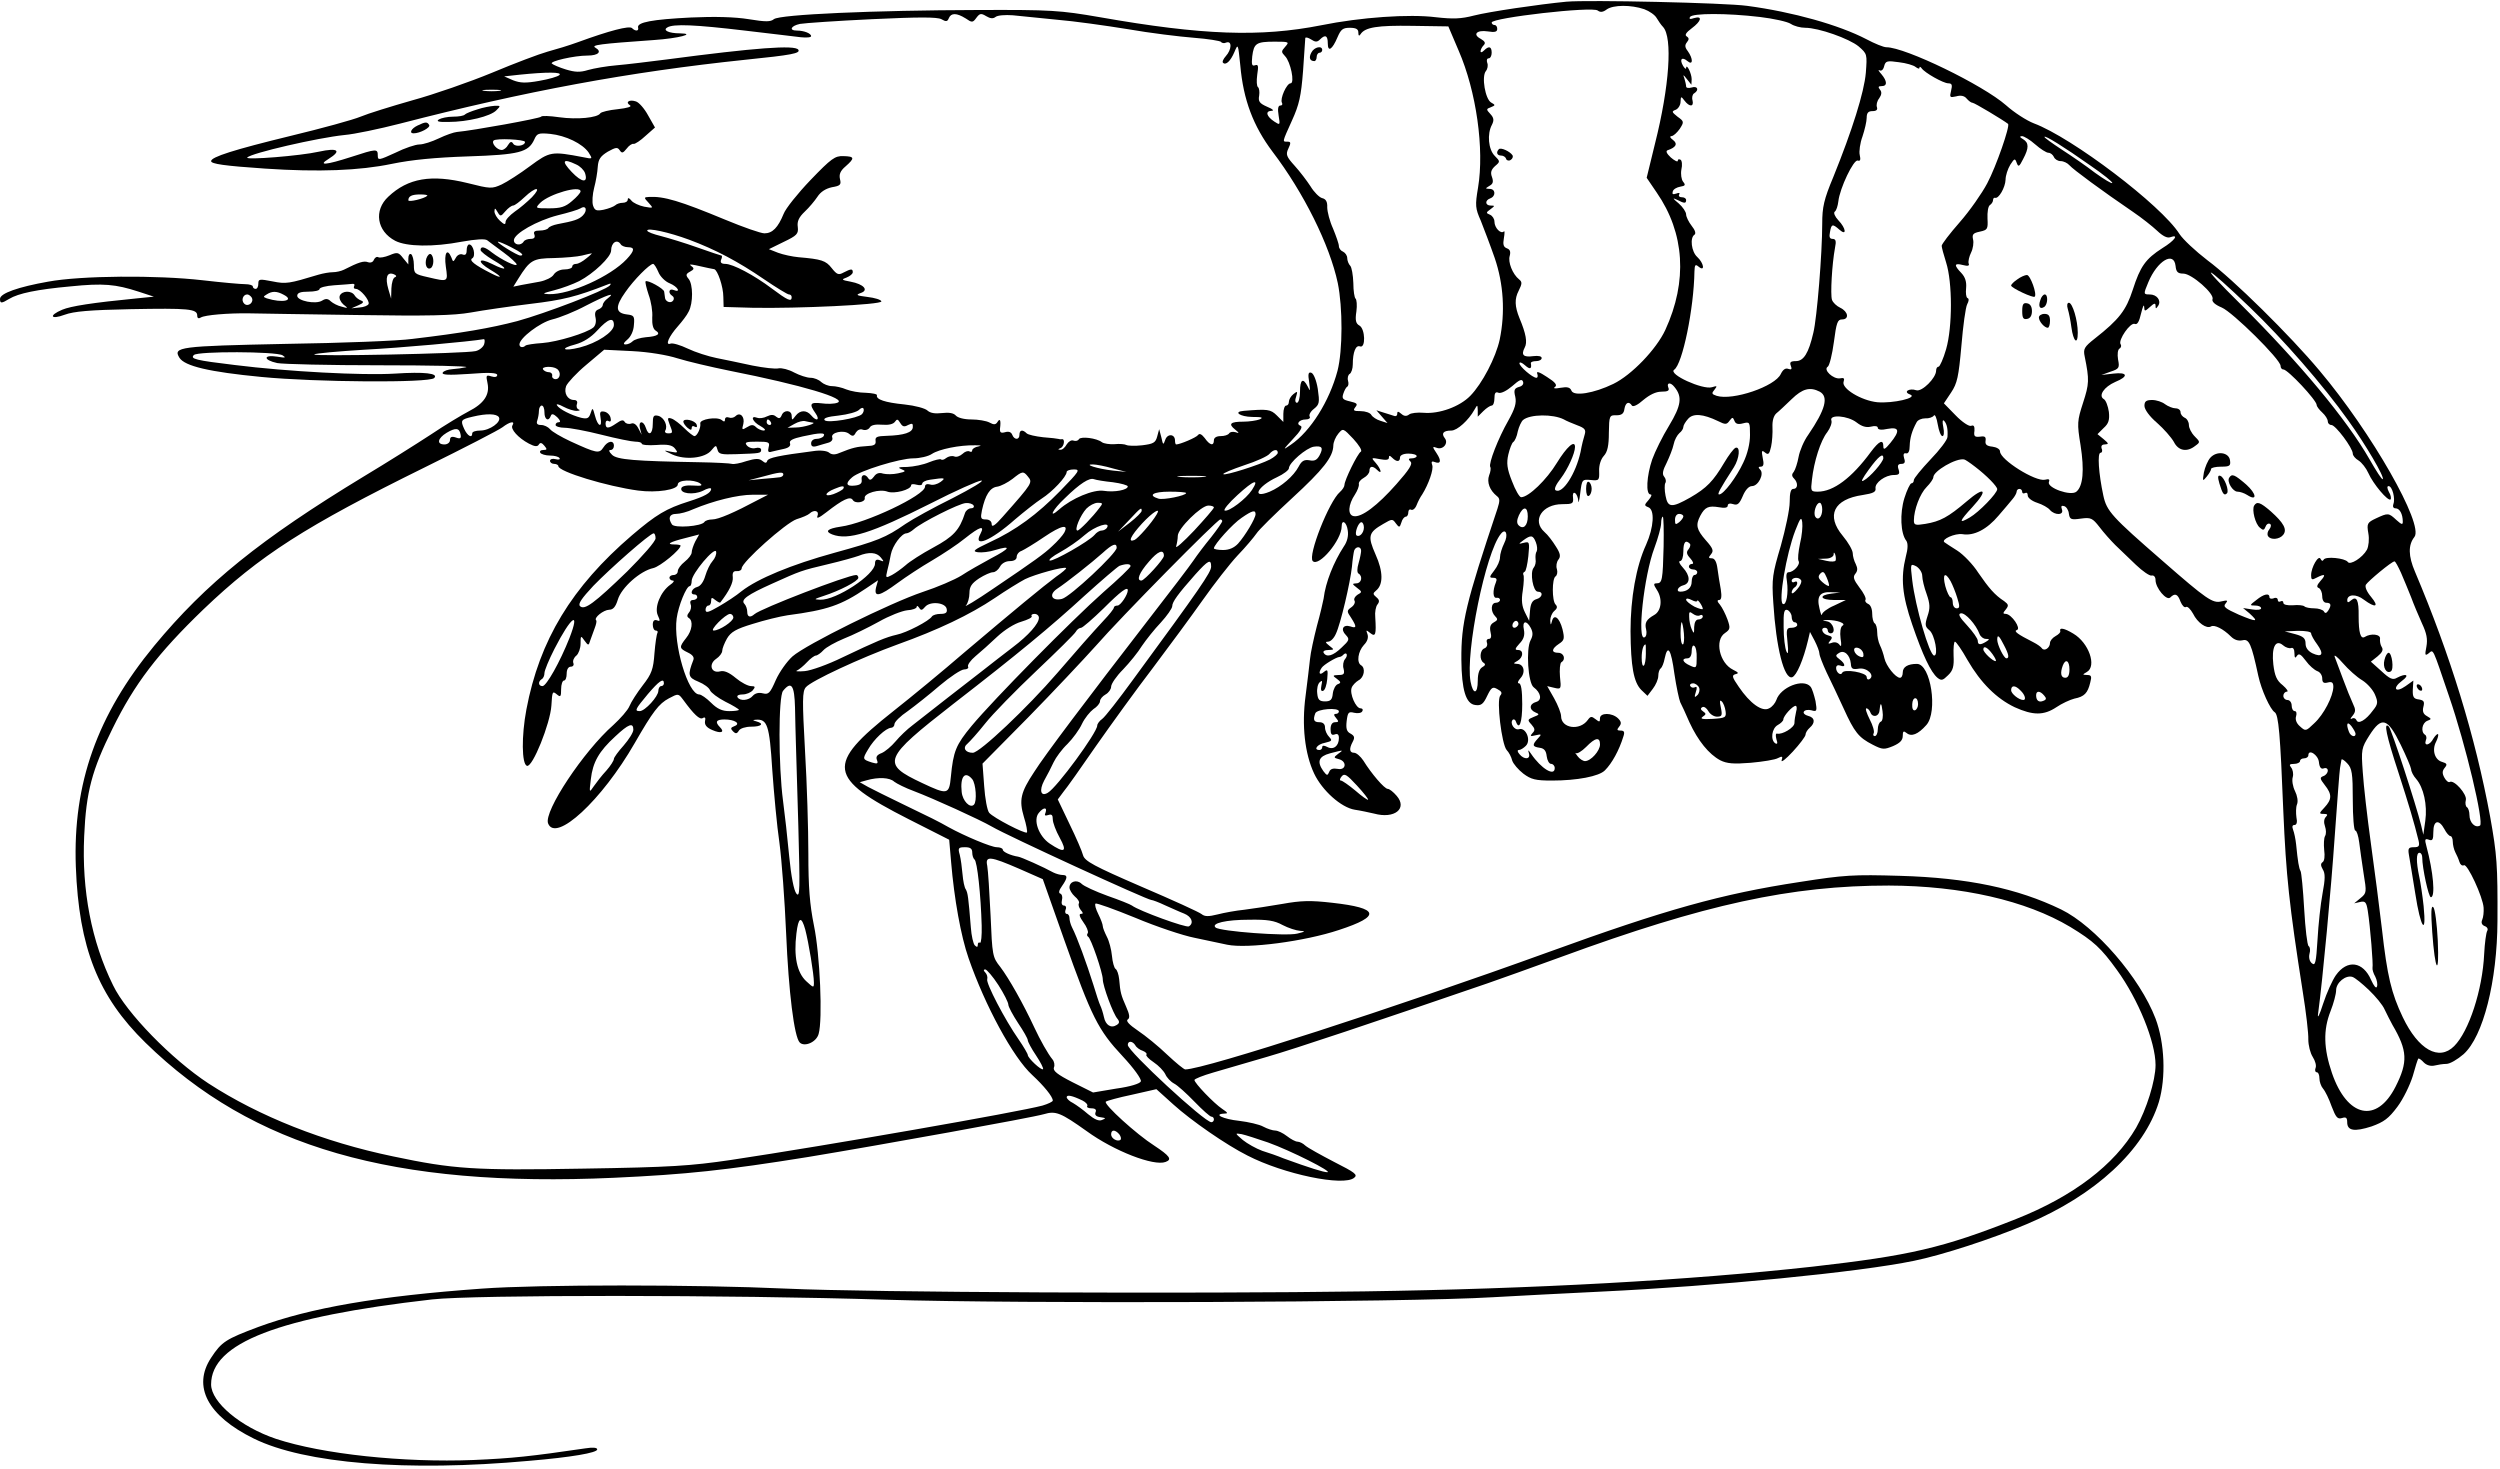 <?xml version="1.0" standalone="no"?>
<!DOCTYPE svg PUBLIC "-//W3C//DTD SVG 20010904//EN"
 "http://www.w3.org/TR/2001/REC-SVG-20010904/DTD/svg10.dtd">
<svg version="1.0" xmlns="http://www.w3.org/2000/svg"
 width="900pt" height="529pt" viewBox="0 0 900 529"
 preserveAspectRatio="xMidYMid meet">

<g transform="translate(0,529) scale(0.1,-0.1)"
fill="#000000" stroke="none">
<path d="M5640 5284 c-103 -10 -279 -36 -334 -50 -46 -12 -75 -13 -137 -6 -96
12 -270 0 -413 -29 -218 -43 -427 -36 -796 29 -145 25 -174 27 -440 26 -374
-1 -713 -16 -734 -33 -12 -10 -30 -10 -91 0 -49 8 -123 10 -208 6 -139 -7
-194 -17 -190 -36 4 -13 -9 -15 -22 -2 -10 9 -80 -9 -195 -51 -30 -11 -79 -26
-109 -34 -29 -8 -119 -42 -200 -76 -80 -33 -209 -78 -286 -99 -77 -22 -161
-48 -187 -59 -26 -11 -139 -42 -251 -69 -205 -50 -287 -76 -287 -91 0 -10 47
-17 195 -27 193 -13 340 -7 455 17 73 15 157 23 275 27 184 6 217 15 238 60
10 23 15 25 58 21 56 -6 116 -35 138 -67 15 -24 15 -24 -19 -17 -115 22 -120
21 -192 -32 -36 -27 -83 -57 -102 -66 -35 -16 -40 -16 -123 5 -130 32 -214 18
-285 -49 -53 -49 -42 -124 25 -159 41 -21 136 -23 240 -3 51 9 83 11 91 5 7
-6 34 -25 59 -44 26 -19 47 -39 47 -43 0 -10 -55 17 -89 43 -26 21 -41 24 -41
9 0 -5 20 -21 45 -36 56 -32 53 -43 -4 -14 -50 25 -55 8 -6 -21 44 -26 46 -35
3 -13 -61 31 -80 47 -68 54 14 8 4 50 -11 50 -5 0 -9 -9 -9 -21 0 -15 -5 -19
-15 -15 -8 3 -19 -2 -24 -12 -9 -16 -10 -16 -16 1 -15 36 -27 16 -20 -33 8
-56 9 -55 -64 -38 -49 11 -51 13 -51 44 0 18 -5 36 -10 39 -6 3 -10 -4 -10
-16 l0 -21 -19 23 c-16 21 -21 22 -49 10 -17 -7 -35 -10 -40 -7 -6 3 -12 -1
-16 -9 -3 -9 -12 -12 -21 -9 -15 6 -34 0 -87 -27 -10 -5 -28 -9 -40 -9 -12 0
-35 -4 -52 -9 -106 -32 -116 -34 -165 -24 -47 9 -51 9 -51 -8 0 -11 -4 -19
-10 -19 -5 0 -10 4 -10 9 0 4 -12 8 -28 8 -15 0 -83 6 -152 14 -165 19 -438
17 -557 -5 -107 -19 -173 -42 -173 -62 0 -17 5 -17 33 0 33 20 100 34 221 45
118 12 162 8 245 -19 l55 -18 -60 -6 c-163 -16 -239 -28 -270 -41 -50 -21 -42
-37 9 -18 32 12 90 17 237 20 210 4 240 1 240 -23 0 -10 5 -12 13 -7 14 9 98
16 172 15 28 -1 201 -3 385 -6 264 -4 352 -2 415 9 44 8 140 22 214 31 118 14
166 26 276 69 14 6 17 5 10 -3 -17 -18 -231 -100 -333 -128 -95 -25 -199 -43
-377 -64 -49 -7 -255 -15 -457 -18 -384 -8 -406 -11 -382 -50 19 -30 107 -51
295 -69 195 -19 604 -22 622 -4 17 17 -34 23 -142 16 -115 -7 -384 7 -576 31
-142 17 -161 22 -147 36 14 14 295 13 319 -1 14 -9 11 -10 -19 -5 -51 8 -51
-12 0 -23 20 -4 187 -8 370 -8 183 0 323 -3 310 -7 -13 -3 -35 -6 -50 -7 -15
-1 -30 -6 -34 -12 -5 -9 20 -10 95 -5 73 6 101 4 101 -4 0 -7 -8 -9 -21 -5
-19 6 -20 4 -14 -24 9 -42 -13 -74 -68 -102 -23 -12 -85 -49 -137 -84 -52 -34
-160 -102 -240 -150 -372 -226 -568 -384 -755 -610 -205 -249 -293 -495 -282
-795 11 -292 80 -467 251 -634 386 -377 891 -522 1686 -486 261 12 402 27 700
75 266 44 803 141 848 154 43 13 61 5 154 -61 99 -72 242 -127 284 -111 25 9
15 22 -41 59 -63 40 -183 149 -174 158 3 3 46 15 94 25 l88 20 61 -55 c64 -58
191 -146 267 -184 130 -67 346 -112 384 -80 14 11 3 19 -72 57 -48 25 -95 51
-104 59 -8 8 -21 14 -28 14 -7 0 -24 9 -38 20 -14 11 -33 20 -42 20 -9 0 -28
6 -43 14 -14 8 -54 17 -87 21 -57 6 -95 24 -54 26 15 0 14 3 -7 17 -30 20
-100 93 -100 104 0 4 30 16 68 27 37 11 123 36 192 56 104 30 384 124 795 265
44 15 163 58 265 95 518 190 828 257 1180 257 262 -1 494 -54 653 -149 84 -51
111 -76 168 -155 77 -106 139 -259 139 -342 0 -56 -33 -161 -70 -226 -78 -134
-227 -247 -431 -328 -265 -105 -383 -132 -734 -172 -443 -49 -1000 -80 -1615
-89 -612 -9 -1777 -4 -2080 10 -326 15 -889 15 -1095 0 -375 -27 -617 -69
-805 -138 -117 -44 -132 -53 -170 -111 -68 -103 -13 -209 154 -291 183 -90
551 -120 991 -80 153 13 245 29 245 41 0 7 -16 8 -42 4 -198 -29 -263 -36
-403 -42 -253 -10 -544 21 -711 76 -128 43 -234 132 -234 196 0 149 242 243
795 306 152 17 1071 17 1635 -1 479 -15 1872 -10 2185 9 88 5 261 14 385 20
421 20 932 70 1130 111 103 21 281 79 406 132 247 104 423 267 476 440 26 88
21 212 -12 300 -56 147 -217 333 -340 393 -157 76 -337 114 -580 121 -168 5
-201 3 -360 -22 -283 -43 -485 -100 -904 -252 -549 -199 -1238 -422 -1309
-423 -5 0 -34 24 -65 53 -31 30 -79 69 -106 87 -31 21 -44 35 -36 40 8 5 7 17
-6 46 -18 41 -21 50 -25 99 -2 17 -7 33 -13 37 -5 3 -11 25 -13 47 -2 22 -10
53 -18 68 -8 16 -15 33 -15 39 0 6 -7 25 -16 43 -9 18 -14 35 -10 38 3 3 67
-20 143 -51 76 -32 172 -64 213 -72 41 -9 94 -20 118 -25 73 -15 279 12 402
53 153 50 146 79 -24 98 -78 9 -112 8 -179 -4 -45 -8 -107 -17 -137 -21 -30
-3 -74 -11 -97 -17 -32 -8 -46 -8 -57 1 -8 7 -105 51 -217 99 -171 74 -204 92
-210 113 -3 13 -25 64 -49 113 l-42 88 20 27 c12 14 65 89 118 166 54 77 145
203 204 280 58 77 139 187 180 245 41 58 97 130 125 160 29 30 59 66 68 79 8
13 66 70 129 128 112 103 147 148 148 189 0 12 8 31 18 43 17 20 17 20 54 -19
20 -22 33 -42 27 -46 -12 -7 -59 -103 -59 -120 0 -6 -7 -17 -16 -25 -39 -33
-117 -230 -98 -249 22 -22 104 76 104 125 0 27 18 16 22 -15 3 -19 -2 -40 -14
-57 -37 -57 -66 -129 -73 -188 -2 -11 -12 -55 -24 -98 -11 -43 -23 -97 -25
-120 -2 -23 -10 -83 -16 -133 -14 -105 -3 -207 31 -279 29 -61 97 -122 146
-130 21 -3 52 -10 70 -14 73 -20 121 18 81 64 -12 14 -26 25 -32 25 -12 0 -59
55 -88 102 -10 15 -25 28 -33 28 -17 0 -19 14 -5 40 8 15 6 21 -8 29 -14 7
-17 18 -14 45 4 32 7 35 27 30 13 -3 26 -1 29 5 4 6 1 11 -6 11 -17 0 -40 53
-32 74 3 9 15 21 25 27 20 10 26 44 9 54 -17 10 -11 50 10 73 13 13 17 27 13
39 -6 16 -5 16 10 4 19 -15 22 -6 18 57 -2 18 2 39 8 46 8 10 7 17 -4 26 -13
11 -13 14 -1 24 26 21 26 68 -2 130 -29 66 -26 79 28 110 31 18 33 19 45 2 12
-16 14 -16 20 3 3 12 11 21 16 21 5 0 9 7 9 16 0 8 5 12 10 9 6 -3 15 4 20 17
5 13 14 30 20 38 23 37 42 91 36 106 -4 11 -2 15 8 11 23 -9 26 4 8 31 -16 24
-16 26 0 20 23 -9 44 17 29 35 -13 17 -5 27 24 27 21 0 62 37 83 75 11 19 11
19 12 -2 l0 -23 20 20 c11 11 25 20 30 20 6 0 10 12 10 26 0 19 4 25 15 20 9
-3 29 7 49 24 26 23 35 27 39 16 3 -8 -2 -16 -15 -19 -16 -5 -19 -11 -13 -35
5 -23 -1 -43 -25 -86 -36 -63 -72 -155 -65 -167 3 -4 1 -18 -4 -30 -9 -25 2
-54 28 -75 11 -8 11 -17 2 -45 -114 -341 -131 -411 -130 -544 1 -108 16 -159
50 -163 21 -3 29 3 43 33 15 31 20 34 37 24 15 -8 18 -14 10 -23 -14 -17 5
-175 23 -196 8 -8 17 -25 20 -38 4 -12 22 -33 40 -47 28 -21 44 -25 103 -25
90 0 170 15 191 37 25 25 51 72 66 121 6 17 3 22 -10 22 -13 0 -14 3 -5 14 9
11 8 18 -4 30 -22 21 -65 21 -65 0 0 -14 -2 -14 -16 -3 -14 11 -18 11 -28 -3
-29 -40 -96 -30 -96 14 0 10 -11 39 -25 64 l-25 44 25 -6 c25 -6 26 -5 21 40
-2 25 0 49 5 52 17 10 9 34 -11 34 -26 0 -25 14 2 32 20 13 21 19 13 53 -11
42 -31 57 -38 28 -4 -15 -5 -14 -6 3 0 12 6 27 14 34 11 9 13 16 5 24 -13 13
-13 93 0 101 6 4 8 16 5 26 -4 11 -1 26 5 34 9 11 8 22 -9 48 -11 18 -29 42
-41 52 -46 41 -8 100 64 100 37 0 41 2 39 23 -2 13 1 21 7 17 6 -3 11 -16 12
-28 0 -12 4 1 7 28 6 49 7 50 38 47 30 -3 31 -1 30 32 -1 21 6 43 17 55 13 14
18 37 18 83 1 61 2 64 27 63 19 0 27 6 29 23 4 23 16 29 27 12 4 -6 21 2 41
20 23 19 45 30 65 30 24 0 30 4 25 15 -7 18 8 20 22 2 29 -35 25 -66 -19 -139
-24 -39 -51 -94 -61 -122 -20 -59 -24 -126 -6 -126 6 0 3 -8 -7 -20 -16 -18
-16 -20 -1 -26 24 -9 20 -72 -8 -135 -36 -78 -56 -193 -56 -311 1 -127 11
-184 39 -212 l22 -21 19 25 c11 14 20 35 20 47 0 12 4 24 9 27 4 3 11 19 14
36 11 52 23 33 35 -56 7 -47 17 -93 21 -102 5 -9 20 -42 33 -72 31 -67 70
-115 111 -137 24 -12 48 -14 110 -9 44 4 88 11 98 17 15 8 18 6 13 -8 -3 -10
15 4 40 31 25 27 46 55 46 61 0 7 7 18 15 25 21 18 19 37 -6 43 -12 3 -18 10
-15 15 3 6 16 8 27 5 20 -6 21 -3 15 33 -5 21 -12 45 -18 52 -26 31 -108 -2
-123 -48 -4 -11 -15 -25 -26 -30 -25 -14 -69 18 -109 77 -25 36 -26 42 -12 46
13 3 11 6 -9 16 -49 24 -67 107 -29 132 19 13 20 18 9 49 -7 19 -19 43 -27 53
-10 11 -11 17 -3 17 8 0 10 12 6 38 -4 20 -9 54 -12 75 -3 24 -10 37 -20 37
-13 0 -13 3 -3 15 10 12 7 21 -19 50 -34 39 -37 55 -20 88 17 32 30 37 67 31
21 -4 32 -2 32 6 0 7 8 9 20 5 15 -5 22 1 34 29 9 22 22 36 33 36 23 0 45 44
30 59 -8 8 -7 11 2 11 10 0 12 9 7 31 -5 26 -4 30 8 20 12 -10 16 -6 22 21 4
18 6 50 5 70 -1 23 4 41 14 50 9 7 33 30 55 51 39 38 66 45 101 27 33 -18 21
-64 -41 -155 -16 -22 -31 -58 -35 -80 -4 -22 -12 -46 -17 -53 -8 -9 -8 -16 0
-24 16 -16 15 -38 -2 -38 -9 0 -13 -14 -13 -47 0 -27 -15 -97 -32 -158 -30
-101 -33 -118 -27 -205 10 -162 39 -277 68 -268 16 6 40 62 57 133 l7 30 17
-32 c9 -18 17 -38 17 -46 0 -7 12 -38 26 -68 15 -30 42 -88 61 -129 39 -86 54
-105 105 -131 35 -18 41 -18 73 -5 25 11 35 21 35 37 0 17 3 19 14 10 17 -14
41 -5 71 29 42 47 16 220 -34 220 -33 0 -51 -11 -51 -31 0 -10 -4 -19 -10 -19
-16 0 -50 43 -56 70 -3 14 -10 35 -16 47 -6 12 -10 33 -10 47 0 15 -4 29 -9
32 -5 3 -9 19 -9 35 0 17 -6 32 -15 35 -8 4 -12 10 -9 15 3 5 -7 25 -22 44
-21 28 -24 38 -15 49 9 11 9 20 2 35 -6 11 -11 29 -11 39 0 11 -16 39 -36 63
-61 73 -33 132 72 147 38 6 48 11 46 24 -3 20 35 48 66 48 19 0 22 4 17 20 -5
14 -2 20 10 20 12 0 15 6 10 20 -4 14 -2 20 7 18 8 -2 13 8 13 27 1 29 8 54
25 85 4 8 18 14 31 14 13 -1 27 4 31 10 4 6 10 -8 14 -32 4 -23 11 -42 17 -42
5 0 7 13 3 32 -4 20 -3 29 3 23 10 -11 14 -30 12 -58 0 -10 -28 -47 -61 -81
-33 -35 -60 -68 -60 -74 0 -7 -4 -12 -9 -12 -4 0 -16 -24 -25 -53 -17 -55 -14
-128 7 -154 6 -9 6 -28 -2 -57 -19 -77 -13 -139 23 -244 38 -111 67 -172 91
-192 14 -11 19 -10 38 9 18 17 22 32 20 71 -1 28 1 50 5 50 4 0 25 -30 45 -66
48 -83 105 -139 170 -170 66 -30 105 -30 150 0 19 13 49 27 65 31 36 7 48 20
57 58 6 22 4 27 -11 27 -18 1 -18 1 -1 11 36 21 7 105 -49 138 -33 20 -51 23
-47 9 2 -4 -6 -12 -17 -18 -11 -6 -20 -17 -20 -25 0 -17 -20 -31 -29 -19 -3 5
-17 15 -31 22 -57 29 -72 40 -59 44 16 5 -19 57 -40 58 -11 0 -11 3 0 16 11
14 10 18 -6 30 -34 22 -55 47 -93 102 -19 30 -54 66 -76 80 -23 14 -43 28 -46
30 -13 10 38 33 65 29 41 -7 88 17 130 67 19 22 42 49 50 59 8 9 15 22 15 27
0 6 5 10 10 10 6 0 10 -5 10 -11 0 -5 5 -7 10 -4 6 3 10 0 10 -9 0 -8 15 -20
34 -26 19 -6 40 -18 46 -26 18 -20 51 -19 43 2 -4 12 -2 15 8 12 8 -2 16 -15
17 -27 3 -21 8 -23 43 -18 36 5 42 2 67 -30 15 -20 41 -49 57 -65 17 -16 50
-48 74 -71 24 -23 50 -41 57 -39 8 2 14 -5 14 -16 0 -29 40 -76 53 -63 17 17
27 13 37 -15 6 -14 14 -23 20 -19 5 3 16 -8 25 -24 16 -33 49 -56 65 -46 12 7
44 -9 71 -36 13 -13 27 -17 42 -14 24 6 32 -12 57 -128 11 -51 43 -121 59
-131 14 -9 20 -79 31 -356 10 -232 21 -337 70 -650 12 -74 21 -152 20 -172 0
-21 7 -49 16 -63 9 -14 14 -32 10 -40 -3 -8 -1 -15 4 -15 6 0 10 -10 10 -22 0
-12 6 -29 13 -37 8 -9 22 -38 31 -64 15 -39 21 -47 37 -42 15 5 19 1 19 -15 0
-31 26 -35 88 -15 44 16 61 28 93 71 21 28 45 78 55 110 9 33 18 61 20 63 2 2
11 -4 20 -14 10 -10 25 -14 38 -11 12 3 31 6 43 6 13 0 40 16 62 35 71 64 121
263 122 480 1 202 -2 238 -26 373 -54 292 -144 584 -271 884 -24 56 -25 96 -2
125 35 44 -154 376 -341 598 -106 127 -312 330 -404 398 -43 33 -88 75 -101
95 -65 103 -387 347 -524 398 -26 10 -71 39 -100 65 -83 73 -363 209 -431 209
-10 0 -42 13 -72 29 -98 51 -264 98 -429 120 -79 11 -573 22 -650 15z m279
-27 c19 -7 39 -21 45 -32 6 -10 16 -25 23 -32 35 -38 23 -214 -29 -420 l-30
-123 36 -53 c101 -146 112 -319 31 -495 -32 -69 -121 -162 -187 -194 -70 -34
-143 -46 -151 -24 -5 12 -15 14 -39 10 -21 -4 -28 -2 -20 3 9 7 1 17 -29 36
-27 18 -39 22 -35 12 3 -8 2 -15 -3 -15 -14 0 -61 41 -61 52 0 6 9 3 20 -7 18
-16 25 -14 21 8 0 4 8 7 19 7 11 0 20 5 20 11 0 7 -12 9 -30 7 -36 -5 -45 4
-31 31 10 18 5 49 -19 106 -17 42 -18 69 -3 98 13 26 13 32 2 41 -24 19 -41
63 -34 85 4 15 1 23 -10 27 -13 5 -15 14 -11 37 3 17 3 28 0 24 -11 -11 -34
13 -34 35 0 10 -7 21 -16 25 -15 6 -15 8 2 20 16 12 16 13 1 13 -21 0 -22 19
-2 26 21 8 19 34 -2 34 -17 1 -17 1 -1 11 13 7 15 15 9 32 -6 16 -3 26 11 39
19 16 19 17 -1 37 -23 23 -28 79 -10 112 8 16 7 25 -6 39 -15 16 -15 18 2 24
17 7 17 8 1 17 -21 12 -35 93 -19 113 6 7 9 21 5 30 -3 9 -1 16 5 16 6 0 11 9
11 20 0 23 -10 26 -28 8 -7 -7 -12 -8 -12 -2 0 5 5 15 11 21 8 8 5 14 -10 23
-31 16 -15 33 25 27 25 -4 34 -2 34 9 0 8 -4 14 -10 14 -5 0 -10 4 -10 9 0 17
364 59 382 43 9 -7 19 -6 32 4 24 17 88 17 135 1z m-2443 -33 c23 -16 26 -16
39 2 12 16 17 17 35 6 15 -9 25 -10 34 -3 7 6 35 8 62 6 27 -3 99 -10 159 -16
61 -5 175 -21 255 -34 80 -14 187 -27 238 -31 51 -4 95 -11 98 -15 2 -4 11 -6
19 -2 21 7 19 -26 -2 -49 -9 -10 -14 -21 -10 -24 10 -10 27 6 41 39 13 31 13
30 21 -48 11 -125 47 -219 116 -311 112 -147 206 -336 235 -473 18 -88 18
-242 -1 -316 -29 -109 -97 -218 -168 -266 -30 -21 -30 -20 8 21 26 27 36 44
27 47 -18 7 -4 23 19 23 11 0 17 5 14 10 -4 6 3 19 15 28 20 16 21 23 14 72
-5 31 -15 55 -23 58 -11 4 -13 -4 -8 -34 4 -33 4 -35 -5 -16 -17 34 -28 26
-28 -18 0 -22 -5 -40 -11 -40 -6 0 -8 9 -3 22 6 20 5 21 -10 9 -9 -7 -16 -20
-16 -27 0 -8 -4 -14 -10 -14 -5 0 -10 -13 -10 -30 l0 -29 -23 23 c-23 23 -34
24 -119 17 -40 -3 -15 -21 30 -22 35 0 42 -2 26 -9 -11 -4 -37 -8 -58 -8 -47
0 -55 -8 -30 -28 16 -13 16 -15 2 -10 -10 3 -20 1 -23 -4 -4 -6 -17 -10 -31
-10 -15 0 -24 -6 -24 -15 0 -22 -15 -18 -33 8 -11 14 -19 18 -24 11 -6 -9 -65
-34 -79 -34 -2 0 -4 6 -4 14 0 24 -27 26 -35 3 -7 -20 -8 -20 -14 8 l-8 30 -7
-26 c-6 -23 -14 -27 -54 -32 -26 -3 -51 -2 -57 1 -5 3 -25 5 -43 3 -18 -1 -38
2 -45 7 -19 15 -76 22 -83 11 -3 -6 -12 -8 -20 -5 -7 3 -18 -4 -24 -14 -6 -11
-16 -20 -23 -19 -9 0 -9 2 1 6 13 5 17 34 5 32 -5 -1 -10 0 -13 1 -3 1 -27 4
-55 6 -27 3 -54 9 -59 14 -15 15 -26 12 -26 -5 0 -20 -19 -19 -26 0 -4 10 -13
13 -26 9 -15 -4 -19 -1 -18 13 4 30 0 39 -9 24 -6 -10 -13 -11 -29 -2 -11 6
-41 11 -65 11 -26 0 -49 6 -56 14 -8 9 -24 12 -50 9 -25 -3 -42 0 -52 9 -8 8
-45 18 -83 22 -70 7 -103 18 -99 33 2 4 -16 8 -40 9 -23 0 -55 6 -70 12 -16 7
-39 12 -52 12 -13 0 -30 7 -39 15 -8 8 -25 15 -38 15 -13 0 -40 9 -59 19 -20
11 -45 17 -56 15 -11 -3 -53 2 -94 10 -41 9 -99 21 -129 27 -30 6 -77 21 -104
34 -27 13 -55 21 -62 18 -21 -8 -6 26 26 62 15 17 33 40 39 53 17 31 16 99 0
118 -11 13 -10 18 5 26 15 8 16 12 5 20 -10 7 -4 7 16 3 40 -9 59 -13 66 -14
12 -2 33 -63 33 -100 l1 -36 105 -3 c161 -3 465 11 463 23 -1 6 -24 13 -50 16
-39 5 -44 7 -25 14 31 10 12 32 -36 41 -33 6 -34 8 -14 15 12 5 22 13 22 19 0
13 -6 13 -33 -1 -18 -10 -24 -8 -43 16 -21 27 -37 32 -119 39 -22 2 -55 9 -74
16 l-33 13 53 26 c48 23 54 29 51 54 -3 20 4 35 25 55 16 15 36 39 46 54 11
17 29 29 52 34 30 5 34 9 29 29 -4 17 1 30 20 46 34 30 33 36 -8 37 -30 1 -43
-8 -118 -86 -46 -48 -90 -103 -97 -122 -20 -49 -40 -70 -69 -70 -13 0 -76 22
-141 49 -164 68 -221 85 -275 82 -18 -1 -19 -2 -1 -21 18 -20 18 -20 -16 -14
-19 4 -40 14 -46 22 -8 10 -13 11 -13 4 0 -7 -8 -12 -18 -12 -10 0 -22 -4 -27
-9 -6 -5 -24 -12 -42 -16 -26 -5 -32 -3 -38 15 -4 12 -2 41 4 64 6 22 12 57
13 76 2 27 10 38 36 54 29 16 35 17 43 5 8 -12 12 -10 25 6 8 11 20 19 25 17
5 -1 25 12 43 29 l34 30 -25 44 c-13 24 -33 47 -44 50 -24 8 -39 -3 -21 -14 8
-5 -9 -10 -44 -14 -31 -3 -60 -10 -63 -15 -10 -16 -83 -23 -148 -14 -34 5 -64
6 -65 2 -3 -6 -246 -50 -303 -55 -11 -1 -40 -11 -65 -23 -25 -12 -56 -22 -70
-22 -14 0 -53 -13 -87 -30 -59 -27 -63 -28 -63 -10 0 25 -4 25 -96 -5 -90 -29
-122 -32 -81 -7 48 30 34 41 -35 26 -66 -15 -267 -31 -258 -21 15 16 253 71
350 81 36 3 126 22 200 41 452 117 824 186 1244 230 167 17 198 23 190 36 -11
18 -156 7 -474 -35 -63 -8 -144 -18 -180 -21 -36 -3 -82 -11 -103 -17 -29 -9
-47 -8 -80 2 -23 7 -46 17 -50 21 -11 8 80 29 128 29 39 0 53 14 29 28 -18 10
13 14 211 28 87 6 153 23 93 24 -40 0 -63 11 -46 21 21 14 102 10 279 -11 90
-11 181 -21 202 -24 20 -2 37 -1 37 4 0 10 -26 20 -51 20 -30 0 -22 17 11 24
17 3 133 11 259 17 171 8 234 8 250 0 17 -10 22 -9 27 4 8 19 28 19 60 -1z
m2859 5 c50 -6 100 -17 112 -25 12 -8 35 -14 52 -14 48 0 158 -39 192 -67 31
-27 31 -28 26 -95 -6 -70 -49 -207 -117 -375 -34 -81 -40 -109 -40 -168 0
-108 -19 -341 -32 -393 -17 -74 -35 -102 -63 -102 -19 0 -23 -4 -18 -17 5 -12
2 -15 -9 -11 -10 4 -19 -2 -27 -18 -20 -45 -173 -97 -231 -79 -18 6 -19 9 -8
22 11 14 10 15 -9 9 -33 -10 -159 47 -136 63 30 20 71 220 73 354 1 24 3 27
15 17 24 -20 19 13 -5 35 -21 19 -27 69 -10 80 6 4 3 16 -10 32 -11 14 -20 33
-20 41 0 9 -12 27 -27 40 -22 18 -23 21 -6 13 27 -14 33 -14 33 -1 0 6 -7 10
-16 10 -8 0 -12 4 -9 10 4 6 -1 7 -11 3 -12 -4 -15 -2 -12 8 2 8 15 15 27 17
18 3 20 6 10 18 -6 8 -9 27 -6 44 4 16 2 32 -3 35 -6 3 -10 2 -10 -4 0 -5 -11
0 -25 12 -15 14 -19 23 -12 26 30 10 38 23 20 37 -11 8 -13 13 -6 14 7 0 20
12 30 26 16 25 16 27 -8 44 -21 17 -22 19 -6 25 9 4 17 17 17 29 1 20 2 20 14
4 18 -24 35 -23 29 1 -3 10 0 22 6 25 19 12 12 28 -9 21 -11 -3 -20 -2 -20 4
0 5 -3 18 -6 28 -6 16 -5 16 9 -2 l16 -20 1 20 c0 20 -19 59 -20 40 0 -5 -5
-2 -11 8 -14 24 -4 34 16 17 20 -17 21 8 1 36 -11 14 -11 22 -3 32 8 10 8 15
-1 21 -8 5 -2 14 18 29 35 26 40 46 9 37 -15 -5 -19 -4 -15 4 9 14 133 14 251
0z m-1084 -121 c64 -147 93 -355 70 -493 -11 -65 -10 -75 10 -120 11 -28 34
-88 50 -134 32 -94 38 -196 18 -293 -14 -65 -63 -159 -106 -203 -38 -39 -112
-66 -168 -61 -22 2 -46 -1 -52 -6 -9 -7 -18 -7 -28 2 -12 10 -15 10 -15 0 0
-7 -6 -10 -12 -7 -7 2 -24 8 -38 12 l-25 8 20 -23 20 -23 -25 8 c-14 4 -29 14
-33 21 -4 8 -22 14 -39 14 -25 0 -28 2 -19 14 10 12 6 15 -19 21 -26 6 -30 10
-24 28 4 12 10 23 14 25 4 2 6 11 3 21 -3 10 0 22 6 25 6 4 11 19 11 34 0 45
11 71 26 65 21 -8 19 63 -2 75 -13 7 -16 19 -11 51 3 22 1 43 -3 46 -4 3 -8
28 -8 56 -1 29 -6 57 -11 62 -6 6 -11 19 -11 28 0 9 -7 19 -15 23 -8 3 -15 12
-15 20 0 8 -10 36 -21 63 -12 26 -21 61 -21 77 1 20 -5 30 -19 33 -10 3 -29
22 -41 42 -13 20 -38 53 -57 74 -30 33 -33 41 -23 62 10 21 9 25 -3 25 -19 0
-20 -4 16 76 26 57 33 88 40 179 4 61 8 113 8 118 1 4 10 2 21 -5 15 -10 22
-10 32 0 19 19 28 14 28 -14 0 -33 16 -23 35 22 12 28 19 34 44 34 23 0 31 -5
31 -17 0 -12 3 -14 8 -6 16 25 61 32 186 30 l130 -2 37 -87z m-624 14 c-15
-17 -15 -19 -1 -34 20 -20 36 -98 20 -98 -14 0 -39 -56 -31 -70 3 -5 1 -10 -6
-10 -8 0 -10 -12 -6 -36 6 -35 5 -35 -15 -22 -29 19 -34 38 -11 39 11 0 6 6
-16 15 -27 12 -32 19 -28 40 2 13 0 27 -4 30 -5 3 -6 23 -3 45 5 32 4 38 -8
34 -11 -4 -13 2 -10 32 6 47 14 53 81 53 52 0 53 -1 38 -18z m2269 -73 c8 -6
14 -8 14 -3 0 5 4 4 8 -2 11 -16 78 -54 96 -54 13 0 15 -6 10 -26 -6 -25 -5
-26 18 -21 17 5 30 2 38 -8 7 -8 16 -15 21 -15 7 0 110 -62 128 -76 8 -7 -43
-154 -75 -214 -19 -36 -63 -99 -99 -140 -36 -41 -65 -79 -65 -85 0 -5 7 -32
16 -60 23 -72 23 -232 0 -312 -10 -35 -23 -63 -27 -63 -5 0 -9 -6 -9 -14 0
-27 -51 -77 -71 -71 -26 9 -49 -6 -23 -15 31 -12 -62 -33 -118 -28 -58 6 -130
50 -121 74 4 12 1 15 -13 12 -24 -4 -62 31 -44 42 6 4 16 44 22 89 9 69 13 81
29 81 27 0 23 28 -6 42 -13 6 -27 19 -30 29 -6 19 0 127 11 187 5 24 3 32 -9
32 -10 0 -13 7 -9 25 5 29 9 30 34 8 27 -24 24 5 -4 34 -13 14 -18 27 -13 31
6 4 11 21 13 37 5 47 55 152 70 147 9 -3 11 3 7 20 -3 12 1 43 10 67 8 24 15
54 15 67 0 18 6 24 21 24 14 0 19 5 16 14 -3 8 0 22 8 32 9 13 10 23 3 31 -8
10 -6 13 6 13 21 0 20 18 -1 43 -10 11 -13 17 -7 14 7 -4 14 2 17 15 5 19 11
20 53 14 26 -3 53 -11 60 -17z m-4882 -29 c-6 -6 -38 -15 -72 -21 -50 -9 -69
-8 -95 2 l-32 14 55 6 c98 10 155 10 144 -1z m-216 -57 c-16 -2 -40 -2 -55 0
-16 2 -3 4 27 4 30 0 43 -2 28 -4z m5529 -193 c18 -16 40 -30 47 -30 8 0 16
-7 20 -15 3 -8 14 -15 24 -15 11 0 25 -7 32 -15 13 -15 116 -91 229 -168 31
-21 70 -52 87 -68 20 -19 36 -27 47 -23 33 12 16 -12 -28 -39 -61 -39 -80 -66
-107 -150 -24 -74 -49 -107 -137 -176 -38 -30 -42 -37 -36 -65 17 -84 16 -98
-6 -166 -21 -65 -22 -74 -9 -153 14 -90 9 -147 -15 -167 -20 -17 -107 14 -99
35 4 9 0 12 -14 8 -34 -8 -162 72 -162 102 0 8 -12 15 -27 17 -21 2 -27 8 -25
21 2 14 -2 18 -20 15 -19 -2 -23 1 -20 21 1 16 -2 22 -12 18 -7 -3 -32 13 -56
38 l-42 43 26 39 c22 33 27 56 37 168 6 72 15 139 21 150 6 11 7 20 1 22 -5 2
-7 18 -5 36 2 22 -3 39 -17 54 -28 29 -26 37 5 29 19 -5 25 -3 21 6 -2 7 2 25
9 39 7 14 10 36 7 47 -4 18 0 23 24 28 28 6 30 9 28 47 -1 23 2 45 9 49 6 4
11 12 11 18 0 5 3 9 7 8 13 -5 37 37 38 65 0 15 8 39 17 54 15 23 17 24 23 7
6 -16 9 -15 23 13 22 41 21 59 0 72 -12 7 -14 10 -4 11 7 0 29 -13 48 -30z
m197 -75 c47 -32 83 -61 80 -64 -2 -3 -30 14 -62 37 -31 24 -85 61 -119 83
-35 23 -63 43 -63 46 0 8 72 -37 164 -102z m-5634 84 c0 -14 -34 -19 -42 -7
-6 10 -11 9 -19 -4 -5 -10 -16 -18 -23 -18 -17 0 -38 25 -29 34 9 9 113 4 113
-5z m184 -81 c14 -6 28 -20 32 -31 12 -37 -11 -35 -48 4 -38 40 -32 50 16 27z
m-159 -118 c-16 -16 -44 -40 -62 -52 -18 -13 -33 -29 -33 -37 0 -11 -5 -10
-20 4 -11 10 -20 25 -20 34 1 13 2 13 11 -2 10 -17 12 -17 28 2 10 12 23 21
28 21 6 0 24 14 41 30 41 39 64 39 27 0z m175 21 c0 -5 -14 -21 -31 -35 -24
-21 -41 -26 -82 -26 -51 0 -51 0 -32 20 33 32 145 64 145 41z m-552 -16 c-10
-10 -68 -24 -68 -16 0 15 13 21 43 21 17 0 28 -2 25 -5z m560 -71 c-14 -14
-32 -20 -91 -31 -15 -3 -30 -9 -33 -14 -3 -5 -17 -9 -31 -9 -18 0 -24 -4 -19
-15 3 -10 -1 -15 -14 -15 -10 0 -22 -4 -25 -10 -10 -16 -35 -12 -35 5 0 24 84
71 158 90 37 9 74 20 82 25 20 13 26 -8 8 -26z m383 -87 c94 -35 177 -79 269
-142 44 -30 85 -55 90 -55 6 0 10 -4 10 -10 0 -18 -15 -11 -71 31 -65 49 -141
89 -168 89 -14 0 -19 5 -15 15 4 8 4 15 1 15 -2 0 -41 13 -86 29 -45 16 -104
34 -131 41 -28 7 -50 15 -50 20 0 11 78 -6 151 -33z m-641 -27 c38 -19 49 -30
33 -30 -11 0 -90 49 -80 50 4 0 26 -9 47 -20z m395 10 c3 -5 15 -10 26 -10 25
0 24 -12 -5 -43 -58 -62 -204 -128 -280 -126 -26 1 -24 3 19 14 28 7 68 22 90
33 52 27 115 87 115 110 0 29 22 43 35 22z m-124 -50 c-13 -11 -29 -20 -37
-20 -8 0 -14 -4 -14 -10 0 -5 -12 -10 -28 -10 -16 0 -32 -8 -39 -19 -6 -10
-29 -21 -50 -25 -21 -4 -51 -9 -66 -12 l-29 -6 18 29 c42 67 52 73 128 74 39
1 85 5 101 9 17 4 32 8 35 8 3 1 -6 -8 -19 -18z m5721 -27 c2 -22 8 -28 28
-28 30 0 113 -73 105 -92 -3 -9 9 -20 33 -30 39 -16 212 -187 212 -210 0 -7 4
-13 10 -13 16 0 120 -111 120 -128 0 -5 9 -17 20 -27 11 -10 20 -24 20 -32 0
-7 6 -13 13 -13 15 0 77 -83 77 -103 0 -7 9 -18 21 -25 11 -7 27 -27 35 -45
17 -39 71 -103 80 -95 3 4 1 16 -6 27 -7 14 -7 21 -1 21 13 0 25 -45 17 -65
-3 -9 0 -15 8 -15 15 0 26 -21 26 -48 0 -12 -4 -11 -23 6 -28 26 -30 26 -73 6
-32 -15 -34 -19 -28 -54 4 -21 1 -47 -5 -59 -16 -29 -61 -57 -69 -44 -10 14
-81 21 -87 8 -3 -6 -7 -5 -11 3 -7 16 -34 -30 -34 -59 0 -16 3 -18 19 -9 31
16 36 12 15 -11 -14 -16 -15 -23 -6 -26 6 -3 12 -16 12 -29 0 -15 6 -24 15
-24 17 0 19 -9 6 -29 -6 -9 -11 -10 -15 -2 -4 6 -20 11 -35 11 -15 0 -31 3
-35 7 -4 4 -23 6 -42 4 -20 -1 -34 2 -34 9 0 6 -4 8 -10 5 -5 -3 -10 -1 -10 5
0 7 -7 10 -15 6 -8 -3 -15 -1 -15 4 0 16 -20 12 -47 -10 -25 -19 -25 -20 -4
-20 11 0 21 -4 21 -10 0 -5 -14 -7 -32 -4 l-33 5 23 -19 c35 -32 27 -32 -38
-5 -49 22 -58 29 -48 40 10 12 7 13 -15 8 -31 -8 -53 7 -212 146 -183 159
-201 179 -213 235 -17 79 -22 154 -10 154 5 0 8 7 4 15 -3 10 1 15 12 15 14 1
14 3 -5 19 l-22 18 22 22 c18 16 22 29 19 58 -3 21 -11 42 -18 46 -21 12 0 44
41 62 49 20 45 36 -7 30 l-43 -5 33 12 c31 10 33 14 27 44 -3 19 -1 35 5 39 6
3 8 11 4 16 -9 15 35 79 51 73 9 -4 16 7 23 38 6 24 10 34 11 24 1 -18 2 -18
21 -1 15 14 20 15 20 4 0 -12 2 -11 10 1 11 18 -5 40 -31 40 -23 0 -23 1 -5
44 32 77 92 113 98 59z m-5462 -22 c6 -16 25 -35 41 -41 29 -12 42 -35 14 -24
-17 7 -21 -11 -5 -21 13 -8 2 -27 -13 -22 -7 2 -13 9 -13 15 -1 7 -2 16 -3 22
-1 11 -61 44 -67 37 -2 -2 3 -24 11 -48 9 -24 15 -61 13 -82 -1 -25 3 -41 12
-47 20 -12 8 -21 -35 -24 -20 -2 -41 -8 -48 -15 -6 -6 -17 -11 -25 -11 -10 0
-7 6 7 18 12 10 22 31 23 52 3 32 0 35 -25 38 -42 5 -43 28 -6 80 31 45 87
101 100 102 4 0 12 -13 19 -29z m5730 -128 c118 -113 263 -279 354 -407 62
-86 131 -204 124 -211 -3 -3 -24 30 -48 72 -82 143 -251 346 -464 558 -160
158 -134 149 34 -12z m-6678 109 c-7 -2 -12 -20 -13 -40 l-1 -37 -10 34 c-12
42 -5 63 19 54 10 -4 12 -8 5 -11z m-147 -32 c-3 -5 -1 -10 6 -10 16 0 50 -41
46 -54 -2 -6 -17 -12 -33 -13 l-29 -3 25 11 c19 8 21 13 10 17 -8 3 -19 11
-23 18 -11 19 -46 18 -54 -1 -3 -9 3 -22 13 -31 18 -14 18 -15 -6 -8 -14 3
-31 12 -39 19 -10 10 -18 11 -31 3 -23 -15 -90 -1 -90 17 0 11 12 15 40 15 22
0 40 4 40 9 0 6 24 12 53 14 28 2 58 4 65 5 7 1 10 -2 7 -8z m-254 -31 c41
-21 -4 -31 -61 -13 -13 5 -13 6 0 14 20 13 37 12 61 -1z m-115 -10 c10 -17
-13 -36 -27 -22 -12 12 -4 33 11 33 5 0 12 -5 16 -11z m1282 -3 c-10 -7 -18
-18 -18 -24 0 -5 -7 -13 -16 -16 -11 -4 -14 -13 -10 -30 3 -14 0 -28 -8 -35
-24 -20 -130 -52 -184 -56 -30 -2 -56 -6 -60 -9 -9 -9 -22 -7 -22 4 0 23 74
79 118 90 26 6 81 28 122 50 76 39 109 50 78 26z m22 -96 c0 -25 -60 -65 -123
-81 -60 -15 -74 -4 -16 11 29 8 56 25 79 50 39 43 60 50 60 20z m-467 -69 c-3
-10 -17 -22 -31 -25 -39 -9 -588 -20 -581 -12 4 4 85 11 180 17 135 7 377 29
431 38 3 0 4 -8 1 -18z m696 -51 c35 -11 120 -31 189 -45 258 -51 426 -101
386 -115 -10 -4 -36 -5 -56 -2 -42 5 -46 -2 -22 -36 17 -24 4 -31 -16 -7 -17
20 -40 19 -56 -2 -13 -17 -13 -17 -14 0 0 21 -28 23 -36 2 -5 -12 -10 -13 -20
-5 -9 8 -18 8 -33 1 -11 -6 -27 -8 -35 -5 -27 10 -17 -15 12 -30 15 -9 21 -15
11 -16 -8 0 -21 6 -27 12 -10 10 -17 10 -33 0 -18 -11 -19 -10 -13 12 6 26
-12 44 -28 28 -6 -6 -17 -8 -24 -5 -8 3 -14 0 -14 -7 0 -9 -4 -9 -12 -2 -17
13 -79 3 -77 -12 3 -15 -11 -46 -21 -46 -4 0 -21 13 -36 28 -16 16 -37 32 -46
35 -15 5 -16 2 -8 -19 13 -33 13 -34 -6 -34 -8 0 -12 5 -9 10 10 17 -4 47 -25
53 -17 4 -20 0 -20 -29 0 -37 -15 -46 -25 -14 -9 28 -28 25 -21 -2 l6 -23 -12
23 c-7 14 -17 21 -26 17 -9 -3 -19 0 -23 6 -5 9 -13 7 -30 -5 -29 -20 -39 -20
-39 0 0 8 5 12 11 8 7 -4 10 1 7 12 -2 10 -12 20 -22 22 -15 3 -18 -1 -14 -22
7 -38 -10 -32 -20 7 -8 30 -9 31 -16 9 -6 -18 -12 -21 -34 -16 -35 9 -79 31
-87 45 -4 6 7 4 23 -5 17 -9 39 -16 49 -15 10 0 13 3 6 5 -7 3 -9 12 -6 20 3
8 -1 14 -10 14 -24 0 -38 25 -29 50 5 12 37 47 73 77 l64 54 101 -5 c59 -3
126 -14 163 -26z m-434 -38 c16 -11 12 -37 -5 -37 -8 0 -14 6 -12 13 1 6 -4
12 -12 12 -8 0 -18 5 -21 10 -7 11 35 13 50 2z m-45 -157 c0 -26 15 -34 23
-12 3 9 10 7 23 -5 11 -11 13 -18 6 -18 -7 0 -12 -4 -12 -10 0 -5 15 -10 33
-10 17 0 77 -11 132 -25 55 -14 110 -25 122 -25 13 0 23 -3 23 -7 0 -5 24 -7
53 -5 40 3 57 0 67 -13 12 -15 10 -16 -16 -11 -27 6 -27 5 6 -10 46 -21 118
-14 141 15 16 19 17 20 22 2 4 -16 13 -18 68 -16 86 3 89 3 89 16 0 6 -9 9
-20 6 -10 -3 -24 1 -31 9 -10 12 -3 14 36 14 43 0 47 -2 42 -20 -4 -16 -1 -20
11 -16 9 2 29 7 44 10 18 4 25 11 22 20 -4 10 9 17 46 25 63 14 83 14 75 1 -3
-5 -15 -10 -26 -10 -11 0 -19 -7 -19 -16 0 -11 6 -14 20 -10 11 3 29 9 41 12
12 3 18 11 15 19 -7 18 42 29 61 13 12 -10 17 -9 24 5 6 9 16 14 25 10 9 -3
20 0 25 8 5 9 21 12 45 10 23 -2 40 2 46 11 7 10 10 10 19 -5 8 -13 14 -15 28
-7 15 7 18 6 17 -8 -1 -19 -31 -29 -94 -31 -35 -1 -42 -4 -40 -18 2 -14 -5
-18 -32 -19 -34 -2 -50 -5 -99 -25 -16 -7 -28 -6 -37 2 -8 6 -31 9 -56 5 -125
-16 -162 -24 -166 -35 -3 -9 -7 -9 -18 0 -11 9 -24 9 -57 -1 -23 -8 -46 -12
-52 -10 -5 2 -59 5 -120 6 -229 4 -295 9 -312 27 -11 11 -13 17 -5 17 7 0 12
7 12 15 0 22 -23 18 -38 -6 -15 -23 -24 -21 -118 22 -34 16 -67 35 -74 44 -7
8 -21 15 -32 15 -14 0 -18 5 -14 16 3 9 6 24 6 35 0 10 5 19 10 19 6 0 10 -11
10 -25z m1143 -6 c-15 -15 -123 -33 -134 -22 -7 7 9 13 50 17 34 4 67 13 74
21 7 7 14 9 16 3 2 -5 -1 -14 -6 -19z m-1307 -11 c10 -17 -33 -48 -67 -48 -16
0 -29 -4 -29 -10 0 -19 -17 -10 -29 16 -14 31 -12 34 31 44 50 12 86 11 94 -2z
m3834 -8 c8 -5 30 -14 48 -21 27 -10 32 -16 27 -33 -4 -12 -11 -40 -15 -63
-17 -78 -65 -153 -90 -138 -6 4 1 20 19 43 25 33 51 90 51 113 0 27 -30 0 -65
-57 -37 -61 -102 -124 -129 -124 -6 0 -21 26 -33 58 -18 45 -20 65 -13 96 5
21 13 42 18 45 5 3 13 20 16 38 4 17 13 36 19 41 25 21 108 22 147 2z m555 -6
c26 -13 31 -13 41 1 11 14 12 14 18 0 4 -11 13 -14 31 -9 24 6 25 5 25 -42 0
-30 -9 -68 -24 -99 -24 -52 -71 -115 -87 -115 -8 0 1 17 53 98 20 32 24 76 6
70 -7 -3 -25 -27 -41 -54 -39 -66 -63 -91 -122 -125 -67 -38 -81 -37 -89 6 -4
20 -4 40 -1 46 4 5 2 16 -4 23 -8 9 -5 23 9 50 10 21 22 51 25 66 3 16 13 34
21 41 8 6 14 16 14 22 0 6 8 19 17 29 18 21 54 18 108 -8z m499 -5 c18 -14 34
-19 51 -15 15 4 25 2 25 -4 0 -7 13 -9 35 -4 43 8 46 -7 10 -51 -19 -23 -25
-26 -25 -12 0 27 -15 20 -45 -20 -69 -94 -135 -143 -191 -143 -25 0 -26 2 -21
43 7 65 31 141 55 171 11 15 18 34 15 42 -9 23 59 18 91 -7z m-3909 1 c3 -5 1
-10 -4 -10 -6 0 -11 5 -11 10 0 6 2 10 4 10 3 0 8 -4 11 -10z m148 -1 c23 -1
-29 -18 -58 -18 l-30 -1 25 14 c14 8 31 12 38 10 8 -2 19 -4 25 -5z m-1078
-10 c-9 -13 21 -46 59 -66 21 -11 31 -12 36 -3 5 8 11 6 20 -5 10 -12 10 -15
-4 -15 -10 0 -14 -4 -11 -10 3 -5 19 -10 35 -10 16 0 31 -4 34 -9 4 -5 -3 -7
-14 -4 -11 3 -20 0 -20 -6 0 -6 7 -11 15 -11 8 0 15 -4 15 -8 0 -20 176 -73
287 -88 68 -9 143 3 143 22 0 17 57 19 80 4 11 -8 5 -10 -24 -8 -24 2 -41 -2
-43 -9 -7 -20 43 -26 77 -10 16 9 30 12 30 7 0 -14 -23 -27 -80 -45 -82 -26
-117 -47 -205 -122 -217 -186 -333 -378 -380 -627 -18 -95 -17 -197 2 -203 20
-7 84 153 88 217 3 52 4 53 20 40 13 -11 15 -8 15 19 0 17 5 31 10 31 6 0 10
11 10 25 0 15 6 25 15 25 8 0 12 6 9 13 -3 8 2 20 11 27 8 7 15 26 15 43 0 29
1 30 14 11 14 -19 15 -19 21 1 4 11 11 31 16 44 5 13 8 26 5 28 -9 9 26 37 47
38 14 0 23 10 31 36 13 44 81 104 128 114 25 6 98 66 98 81 0 2 -10 4 -22 4
-32 0 -17 9 39 23 l50 13 -14 -25 c-7 -14 -13 -32 -13 -40 0 -7 -11 -22 -25
-33 -14 -11 -25 -26 -25 -34 0 -8 -7 -14 -15 -14 -8 0 -15 -4 -15 -10 0 -5 6
-10 12 -10 7 0 3 -7 -9 -15 -35 -25 -58 -81 -45 -110 9 -20 9 -23 -3 -18 -10
3 -15 -2 -15 -16 0 -12 5 -21 11 -21 5 0 8 -3 6 -8 -3 -4 -8 -37 -11 -74 -4
-57 -10 -74 -42 -115 -20 -26 -42 -60 -48 -75 -6 -15 -33 -45 -58 -68 -107
-94 -251 -311 -235 -354 27 -71 193 82 312 289 65 113 87 142 123 161 34 18
34 18 52 -6 38 -52 59 -72 70 -65 8 5 11 1 8 -11 -2 -13 5 -23 26 -32 32 -14
46 -8 28 10 -19 19 -14 28 16 28 37 0 60 -15 36 -24 -14 -5 -15 -9 -5 -19 9
-9 14 -9 21 3 5 8 24 14 44 14 38 0 48 11 19 19 -14 4 -15 5 -2 6 41 3 49 -18
59 -179 6 -85 17 -204 26 -265 8 -60 19 -207 24 -325 9 -211 29 -373 49 -393
17 -17 60 1 68 31 15 51 5 286 -17 391 -15 75 -20 137 -20 258 0 87 -5 253
-12 370 -10 182 -10 214 3 229 19 23 198 106 330 154 145 52 261 107 350 167
41 28 90 58 109 68 34 17 142 47 148 40 2 -2 -14 -16 -36 -31 -47 -35 -149
-119 -332 -274 -74 -64 -188 -158 -254 -210 -244 -193 -238 -240 55 -389 l146
-74 7 -81 c11 -131 35 -266 63 -346 59 -170 160 -357 229 -420 42 -39 74 -78
74 -92 0 -4 -17 -12 -37 -18 -85 -23 -770 -143 -1123 -196 -143 -21 -214 -26
-530 -31 -394 -7 -467 -2 -685 44 -250 52 -482 144 -665 263 -131 86 -295 253
-343 353 -78 158 -113 342 -104 537 7 160 28 238 102 387 79 161 163 271 327
429 204 195 368 300 798 512 140 69 266 134 279 144 26 20 46 24 36 7z m-187
-33 c3 -14 -1 -17 -17 -11 -15 5 -21 2 -21 -9 0 -9 -9 -16 -20 -16 -29 0 -25
22 8 42 32 19 46 18 50 -6z m1865 -43 c-13 -2 -23 -9 -23 -14 0 -6 -5 -7 -10
-4 -6 3 -17 -1 -25 -9 -9 -8 -22 -13 -30 -9 -9 3 -21 0 -29 -6 -7 -6 -15 -8
-18 -5 -3 3 -23 -2 -43 -10 -21 -9 -56 -16 -79 -17 -31 0 -36 -2 -21 -8 18 -7
16 -9 -12 -15 -18 -4 -42 -4 -54 -1 -14 5 -25 1 -33 -11 -9 -12 -15 -14 -20
-6 -11 18 -27 14 -24 -5 2 -13 -5 -19 -24 -21 -32 -4 -36 8 -10 30 26 23 171
68 220 68 23 0 54 7 67 16 26 17 99 32 155 31 21 0 26 -1 13 -4z m1227 -33
c-9 -16 -18 -21 -36 -17 -19 3 -28 -2 -39 -23 -18 -34 -62 -72 -104 -90 -68
-28 -45 19 26 52 24 11 43 26 43 32 0 20 63 74 90 78 30 4 35 -4 20 -32z
m-150 10 c0 -5 -13 -16 -28 -24 -39 -20 -162 -59 -168 -53 -3 3 31 17 75 32
44 14 85 33 91 41 14 16 30 19 30 4z m500 -12 c0 -4 -8 -8 -17 -8 -13 0 -14
-3 -5 -12 8 -8 -4 -28 -51 -81 -68 -77 -126 -121 -154 -115 -22 4 -20 41 5 78
9 14 15 30 14 37 -2 7 7 17 18 23 11 6 20 17 20 25 0 18 12 19 28 3 19 -19 14
3 -5 25 -18 20 -17 20 15 14 21 -4 32 -3 32 5 0 9 3 9 12 0 16 -16 28 -15 28
1 0 8 12 14 30 14 17 0 30 -4 30 -9z m1680 -7 c0 -14 -49 -70 -71 -81 -12 -7
-5 7 19 40 35 48 52 61 52 41z m330 -31 c42 -32 80 -71 80 -81 0 -15 -66 -83
-99 -102 -41 -24 -39 -15 10 38 58 63 44 76 -21 20 -67 -57 -95 -72 -149 -81
-36 -6 -41 -4 -41 12 0 39 22 97 46 121 13 13 24 29 24 35 0 22 82 70 111 64
3 0 21 -12 39 -26z m-3105 -6 l50 -13 -49 5 c-54 6 -108 23 -71 22 11 0 43 -6
70 -14z m-187 -80 c-84 -86 -161 -143 -257 -187 -55 -26 -62 -32 -41 -35 13
-2 42 1 63 8 60 18 54 6 -15 -30 -35 -19 -83 -46 -107 -62 -24 -15 -87 -42
-139 -59 -116 -39 -420 -189 -469 -232 -20 -18 -47 -56 -60 -85 -21 -48 -26
-53 -47 -48 -15 4 -28 0 -36 -9 -14 -17 -46 -20 -55 -5 -3 6 4 10 18 10 14 0
30 7 37 15 10 12 9 15 -6 15 -11 0 -36 13 -55 29 -25 21 -43 28 -57 24 -32 -8
-42 26 -14 45 12 8 22 21 22 29 0 8 8 28 17 44 14 24 33 35 93 53 41 13 98 27
125 31 144 19 193 36 283 97 l43 29 -7 -25 c-9 -38 12 -33 77 15 30 22 86 59
124 81 39 23 92 58 119 80 54 43 72 48 56 17 -29 -53 36 -27 124 51 33 28 76
62 96 75 38 24 90 79 90 96 0 5 12 9 26 9 24 0 20 -6 -48 -76z m-998 58 c0 -5
-6 -9 -12 -10 -7 -1 -35 -4 -63 -6 l-50 -5 50 13 c61 17 75 18 75 8z m880 -7
c18 -22 19 -22 -90 -145 -27 -31 -40 -40 -40 -27 0 10 -8 17 -21 17 -18 0 -20
4 -14 33 12 55 29 82 55 85 13 2 38 15 55 28 35 28 39 29 55 9z m633 -2 c-24
-2 -62 -2 -85 0 -24 2 -5 4 42 4 47 0 66 -2 43 -4z m-947 -18 c-11 -8 -28 -13
-38 -9 -11 3 -18 0 -18 -8 0 -31 -213 -132 -304 -144 -47 -7 -58 -17 -30 -28
58 -22 140 4 353 111 90 46 173 83 184 83 12 0 -35 -28 -103 -63 -69 -34 -145
-76 -170 -93 -72 -50 -100 -61 -256 -104 -156 -43 -276 -93 -334 -138 -19 -16
-56 -40 -82 -55 -38 -22 -48 -25 -48 -12 0 8 5 15 10 15 6 0 10 7 10 16 0 14
3 14 15 4 9 -7 17 -11 18 -9 32 41 47 72 45 91 -2 17 2 23 15 22 9 -1 17 4 17
10 0 22 159 164 198 177 20 6 41 15 46 20 17 16 36 10 29 -8 -5 -12 5 -8 32
13 59 46 86 59 95 44 9 -15 46 -8 43 7 -4 17 54 34 82 23 24 -9 85 7 85 23 0
5 9 5 20 2 11 -3 20 -2 20 4 0 5 12 12 28 14 54 8 58 7 38 -8z m620 -1 c30 -4
54 -11 54 -15 0 -13 -48 -22 -86 -16 -37 6 -116 -27 -161 -67 -41 -36 -24 -1
20 40 55 54 89 75 105 69 8 -3 38 -8 68 -11z m501 -28 c-21 -32 -83 -79 -98
-74 -6 2 14 27 46 56 59 54 80 61 52 18z m-1471 5 c-3 -5 -20 -14 -36 -20 -35
-12 -32 5 4 19 28 12 38 12 32 1z m1234 -16 c0 -9 -82 -26 -100 -20 -39 12
-19 25 40 25 33 0 60 -2 60 -5z m-1540 -24 c-88 -47 -144 -71 -166 -71 -12 0
-25 -4 -28 -9 -10 -16 -108 -23 -117 -9 -15 23 -9 38 15 38 13 0 41 7 62 17
72 30 159 52 214 52 l55 0 -35 -18z m775 -21 c3 -5 -1 -10 -10 -10 -8 0 -18
-8 -21 -17 -20 -62 -42 -85 -114 -124 -41 -22 -86 -51 -100 -64 -14 -12 -36
-28 -49 -35 -23 -12 -23 -11 -17 15 4 15 10 41 13 59 6 32 39 76 56 76 6 0 18
7 27 15 27 24 163 93 187 94 12 1 25 -3 28 -9z m454 -7 c-25 -34 -73 -83 -80
-83 -13 0 10 55 32 79 11 11 29 21 41 21 18 0 19 -2 7 -17z m2601 -7 c0 -27
-15 -42 -25 -26 -8 13 3 50 16 50 5 0 9 -11 9 -24z m-2190 7 c-1 -5 -33 -42
-71 -83 -39 -41 -68 -67 -65 -57 3 10 6 27 6 38 0 26 84 109 110 109 11 0 20
-3 20 -7z m-260 -12 c0 -5 -19 -24 -42 -42 l-43 -33 40 42 c42 45 45 47 45 33z
m1390 -20 c0 -33 -16 -49 -33 -32 -7 7 -7 18 1 36 16 34 32 32 32 -4z m-1336
7 c-18 -31 -68 -87 -80 -92 -25 -10 -14 14 27 59 39 42 70 61 53 33z m356 1
c0 -15 -37 -77 -63 -106 -14 -15 -32 -23 -54 -23 -18 0 -33 3 -33 6 0 13 68
89 100 110 39 27 50 29 50 13z m1540 -8 c0 -5 -7 -14 -15 -21 -13 -10 -15 -9
-15 9 0 12 6 21 15 21 8 0 15 -4 15 -9z m-71 -108 c-3 -121 -5 -133 -25 -133
-12 0 -12 -4 1 -24 21 -32 16 -76 -10 -90 -28 -16 -35 -28 -29 -52 3 -12 1
-25 -5 -28 -29 -18 -3 222 35 322 13 35 24 75 24 88 0 13 3 24 6 24 3 0 4 -48
3 -107z m491 10 c-6 -29 -9 -57 -5 -63 7 -12 -18 -40 -36 -40 -8 0 -10 -11 -6
-33 6 -41 -2 -89 -15 -81 -16 10 12 178 45 264 18 46 22 51 25 30 2 -14 -1
-49 -8 -77z m-2080 81 c0 -4 -18 -30 -40 -58 -23 -28 -51 -65 -63 -83 -12 -18
-85 -114 -162 -213 -221 -286 -375 -490 -412 -549 -49 -74 -55 -101 -37 -162
9 -28 13 -53 11 -56 -7 -6 -121 53 -136 71 -7 8 -15 52 -18 96 l-6 81 165 167
c90 92 199 208 243 257 88 101 436 454 448 455 4 0 7 -3 7 -6z m510 -23 c0
-20 -17 -37 -27 -28 -7 8 7 47 18 47 5 0 9 -9 9 -19z m-1079 -19 c-5 -9 -24
-31 -43 -48 -28 -27 -64 -53 -212 -153 -61 -42 -110 -71 -98 -60 6 7 12 27 12
44 0 23 8 35 35 53 19 12 41 22 50 22 8 0 19 9 25 20 6 12 21 20 35 20 16 0
25 6 25 15 0 9 8 19 18 22 9 4 46 26 81 50 62 42 90 48 72 15z m154 18 c-3 -5
-12 -10 -19 -10 -8 0 -19 -7 -26 -16 -20 -23 -148 -96 -161 -92 -6 2 11 16 37
30 27 15 67 42 89 62 36 32 95 51 80 26z m1430 -56 c-8 -16 -15 -39 -15 -50 0
-12 -9 -33 -21 -48 -18 -23 -18 -26 -4 -26 13 0 15 -5 10 -17 -12 -29 -11 -58
3 -55 6 1 12 -2 12 -8 0 -5 -7 -10 -15 -10 -18 0 -20 -31 -2 -49 10 -10 9 -14
-6 -22 -12 -7 -15 -17 -11 -35 4 -15 2 -24 -6 -24 -7 0 -10 -6 -7 -14 3 -8 -1
-17 -9 -20 -17 -6 -19 -42 -3 -52 8 -5 6 -10 -5 -16 -10 -6 -16 -22 -16 -48 0
-50 -17 -52 -26 -4 -19 104 54 465 109 532 18 23 28 -3 12 -34z m-3055 18 c0
-11 -46 -63 -102 -119 -119 -115 -154 -141 -170 -125 -8 8 6 28 48 73 61 63
203 188 217 189 4 0 7 -8 7 -18z m3169 -14 c5 -13 6 -27 3 -33 -4 -5 -5 -18
-4 -28 2 -10 -1 -24 -7 -31 -14 -17 -2 -86 15 -86 21 0 17 -21 -5 -27 -14 -4
-21 -15 -23 -42 l-3 -36 -15 30 c-11 22 -14 43 -8 79 4 28 5 53 2 57 -2 4 0 9
5 11 4 1 10 27 13 56 5 51 4 53 -16 48 -20 -5 -21 -5 -2 9 27 20 35 19 45 -7z
m554 -5 c4 -3 2 -12 -4 -20 -9 -10 -8 -18 6 -33 10 -11 13 -20 7 -20 -7 0 -12
-4 -12 -10 0 -5 7 -10 15 -10 8 0 15 -4 15 -10 0 -5 -4 -10 -10 -10 -5 0 -10
-11 -10 -24 0 -22 -16 -36 -41 -36 -17 0 -9 18 11 23 26 7 25 35 -2 64 -12 13
-16 23 -10 23 7 0 12 15 12 35 0 33 8 43 23 28z m-2063 -15 c0 -20 -168 -177
-197 -184 -36 -9 -49 15 -18 36 35 23 126 95 164 129 36 33 51 38 51 19z
m-1455 -48 c-9 -10 -20 -33 -26 -53 -6 -21 -17 -37 -29 -40 -20 -5 -28 -27
-10 -27 6 0 10 -4 10 -10 0 -5 -7 -10 -15 -10 -9 0 -12 -6 -9 -15 4 -8 1 -22
-5 -29 -8 -10 -9 -16 -1 -21 16 -10 12 -45 -10 -72 -26 -33 -25 -37 6 -52 17
-8 24 -17 20 -27 -21 -54 -19 -63 18 -78 20 -8 39 -22 42 -31 4 -9 28 -27 55
-41 27 -13 49 -27 49 -29 0 -3 -16 -5 -35 -5 -25 0 -43 8 -65 30 -17 17 -36
30 -43 30 -40 0 -94 181 -81 274 6 45 35 116 47 116 4 0 7 9 7 19 0 26 84 125
88 105 2 -9 -4 -24 -13 -34z m2335 37 c0 -6 -4 -27 -9 -44 -6 -20 -6 -35 0
-38 16 -10 10 -35 -8 -35 -16 -1 -16 -2 2 -16 19 -14 19 -16 2 -25 -9 -6 -14
-15 -11 -21 4 -6 -1 -17 -11 -24 -17 -12 -17 -15 -1 -38 21 -33 20 -39 -3 -31
-26 8 -36 -11 -16 -31 14 -15 13 -19 -15 -45 -31 -30 -54 -37 -65 -19 -3 6 4
10 17 10 22 1 22 1 4 15 -15 12 -16 15 -5 15 9 0 21 12 28 28 17 35 52 185 58
242 2 25 6 51 8 58 6 16 25 16 25 -1z m-710 -18 c0 -12 -70 -89 -81 -89 -19 0
-8 28 27 68 32 38 54 47 54 21z m-1019 -6 c12 -15 12 -16 -3 -10 -13 5 -18 1
-18 -12 0 -40 -140 -132 -197 -130 -25 1 -23 2 13 14 56 18 124 53 124 65 0 6
-4 10 -8 10 -30 0 -344 -121 -366 -141 -16 -14 -26 -10 -26 9 0 10 -5 23 -10
28 -15 15 11 33 100 73 102 46 104 47 201 70 47 11 96 25 110 30 37 15 65 13
80 -6z m3437 -11 c-1 -4 -16 -5 -33 -1 l-30 7 28 1 c15 0 27 7 28 14 0 10 2
10 6 0 2 -7 3 -17 1 -21z m-2248 -22 c0 -20 -39 -77 -282 -408 -51 -70 -100
-133 -110 -140 -10 -7 -18 -18 -18 -24 0 -25 -145 -223 -178 -242 -25 -15 -32
8 -13 44 11 19 26 49 34 66 8 17 30 47 50 66 19 19 43 52 52 72 10 21 29 44
41 53 13 8 24 21 24 29 0 7 9 18 20 24 11 6 20 19 20 28 0 10 19 38 43 62 23
24 54 62 68 85 15 22 45 60 68 84 22 24 41 51 41 59 0 15 20 43 83 114 47 52
57 57 57 28z m4284 -23 c10 -23 26 -62 36 -87 9 -25 27 -67 39 -94 17 -36 21
-57 16 -84 -6 -31 -5 -34 8 -24 18 15 13 23 73 -153 61 -177 127 -457 112
-467 -17 -10 -38 10 -38 38 0 12 -4 25 -9 28 -5 3 -7 15 -4 26 5 20 -42 74
-58 65 -4 -3 -13 4 -19 15 -9 16 -8 25 1 36 10 12 8 16 -9 21 -27 7 -38 43
-22 73 6 12 9 24 7 27 -3 2 -10 -5 -17 -16 -12 -24 -35 -29 -27 -6 4 8 2 17
-3 20 -16 10 -11 42 8 50 16 6 16 7 -1 17 -13 7 -17 17 -13 33 5 19 2 24 -16
27 -19 2 -23 9 -22 35 l2 33 -28 -20 c-37 -26 -49 -8 -13 19 29 21 16 29 -18
11 -15 -9 -26 -4 -56 24 l-38 34 24 19 c17 14 22 24 15 34 -5 8 -7 21 -6 29 3
17 -33 21 -55 7 -15 -9 -22 15 -22 75 1 57 -7 74 -27 57 -10 -9 -14 -9 -14 0
0 22 32 24 60 2 42 -31 56 -26 26 10 -16 19 -23 36 -19 44 8 13 93 84 103 84
3 1 13 -18 24 -42z m-4574 25 c0 -5 -44 -47 -98 -94 -115 -102 -394 -385 -474
-481 -57 -69 -66 -91 -75 -184 -6 -64 -12 -65 -103 -22 -149 70 -142 87 112
285 230 178 351 278 473 390 61 55 117 103 125 107 23 8 40 8 40 -1z m2850
-35 c0 -12 7 -42 16 -66 12 -35 13 -50 3 -79 -10 -31 -9 -38 7 -51 19 -16 33
-91 17 -91 -17 0 -68 177 -79 271 -7 60 -7 61 15 50 11 -7 21 -22 21 -34z
m-336 -36 c-2 -2 -13 4 -23 13 -16 14 -17 21 -8 31 10 10 14 7 23 -14 6 -14
10 -28 8 -30z m438 17 c7 -13 18 -40 24 -60 10 -31 9 -38 -2 -38 -8 0 -14 9
-14 20 0 11 -4 20 -8 20 -4 0 -13 18 -19 40 -11 44 -1 53 19 18z m-538 3 c3
-5 -3 -20 -14 -32 -11 -13 -19 -19 -20 -12 0 6 5 15 10 18 6 3 10 11 10 16 0
6 -4 7 -10 4 -5 -3 -10 -1 -10 4 0 13 27 15 34 2z m-2424 -36 c0 -16 -26 -55
-37 -55 -7 0 -13 -3 -13 -7 0 -5 -17 -26 -38 -48 -40 -43 -99 -110 -166 -188
-107 -124 -279 -287 -304 -287 -27 0 -38 18 -19 33 8 7 37 39 64 73 26 33 109
118 183 188 74 70 139 134 143 142 4 8 13 14 19 14 5 0 42 32 81 70 62 62 87
80 87 65z m2533 -12 c-48 -6 -40 -23 10 -23 l42 0 -42 -20 c-24 -10 -43 -25
-44 -32 -1 -7 -5 3 -9 22 -11 44 2 61 44 58 l31 -1 -32 -4z m-483 -26 c0 9 20
-19 20 -29 0 -3 -13 0 -30 8 -16 9 -30 20 -30 25 0 6 8 5 20 -1 11 -6 20 -7
20 -3z m-2702 -29 c3 -13 -3 -18 -22 -18 -14 0 -27 -4 -31 -9 -9 -16 -92 -59
-127 -66 -39 -9 -70 -22 -196 -82 -51 -25 -112 -47 -135 -49 -23 -2 -36 -1
-28 2 8 4 24 17 36 30 12 13 27 24 32 24 5 0 18 9 27 19 10 11 43 29 74 42 31
12 88 40 126 61 37 21 83 39 102 41 19 1 34 7 34 12 0 6 4 4 9 -3 6 -10 10
-10 21 3 18 22 74 16 78 -7z m3042 -29 c0 -10 5 -19 10 -19 6 0 10 -4 10 -10
0 -5 -9 -10 -20 -10 -19 0 -20 -5 -15 -52 4 -37 2 -47 -4 -33 -5 11 -10 50
-10 87 -1 56 2 66 14 62 8 -4 15 -15 15 -25z m-330 6 c5 3 10 1 10 -4 0 -6 -7
-11 -15 -11 -10 0 -15 -10 -16 -27 0 -25 -1 -26 -9 -8 -5 11 -9 31 -9 44 -1
19 1 21 14 11 8 -6 19 -9 25 -5z m1006 -67 c4 -10 14 -18 23 -18 14 0 14 -2 1
-10 -21 -13 -30 -12 -30 3 0 8 -17 32 -38 55 -29 31 -34 42 -23 44 16 3 55
-41 67 -74z m-4486 59 c0 -14 -50 -47 -71 -47 -16 0 42 59 59 60 6 0 12 -6 12
-13z m1100 -1 c0 -21 -37 -63 -94 -106 -28 -21 -80 -62 -116 -90 -61 -47 -170
-132 -245 -191 -19 -14 -46 -40 -61 -58 -15 -18 -38 -37 -50 -42 -16 -6 -22
-13 -17 -25 5 -13 2 -15 -18 -9 -34 11 -35 12 -14 47 21 37 64 77 83 78 6 0
12 6 12 13 0 8 21 29 48 47 26 19 78 60 115 92 38 32 77 58 88 58 11 0 17 5
14 10 -3 6 9 23 27 38 18 15 53 46 78 70 27 25 62 47 87 54 23 7 40 15 37 20
-3 4 2 8 10 8 9 0 16 -6 16 -14z m-1690 -73 c-34 -86 -83 -173 -97 -173 -15 0
-17 16 -3 25 6 3 10 13 10 22 0 9 16 48 36 87 60 117 94 142 54 39z m3415 46
c-10 -15 -25 -10 -19 6 4 8 10 12 15 9 5 -3 7 -10 4 -15z m1159 12 c13 -5 16
-10 8 -14 -6 -5 -9 -23 -6 -45 4 -26 3 -33 -4 -23 -6 8 -17 11 -27 7 -14 -5
-16 -4 -6 8 9 11 7 15 -9 19 -20 5 -28 27 -10 27 6 0 10 -4 10 -10 0 -5 5 -10
10 -10 21 0 10 39 -12 43 -21 4 -21 4 2 5 14 0 34 -3 44 -7z m-1113 -22 c8
-16 8 -27 -1 -44 -17 -32 -9 -154 11 -169 27 -20 31 -47 9 -53 -25 -7 -26 -28
-2 -38 15 -6 14 -8 -7 -16 -22 -9 -23 -11 -8 -27 13 -15 14 -21 4 -31 -10 -11
-8 -13 11 -8 22 5 23 4 8 -12 -21 -23 -20 -29 7 -33 16 -2 23 -11 25 -30 2
-16 9 -28 16 -28 7 0 13 -7 13 -15 0 -32 -49 -2 -85 51 -11 16 -12 16 -8 2 7
-22 -17 -24 -34 -3 -8 9 -8 15 -2 15 6 0 17 7 25 15 20 20 0 67 -24 60 -17 -6
-35 22 -23 34 4 3 9 0 11 -6 12 -34 23 -5 23 62 0 50 -4 75 -12 75 -6 0 -4 8
6 19 19 21 12 51 -13 51 -14 1 -14 2 2 11 21 12 23 39 2 39 -13 0 -11 5 5 23
15 15 20 30 16 50 -7 32 9 36 25 6z m551 -19 c2 -22 0 -40 -4 -40 -5 0 -8 18
-8 40 0 22 2 40 4 40 2 0 6 -18 8 -40z m2258 0 c0 -6 10 -24 22 -40 25 -35 18
-48 -17 -32 -16 8 -25 20 -25 35 0 19 -8 26 -37 34 l-38 10 48 2 c27 0 47 -3
47 -9z m-1106 -42 c18 -34 20 -48 9 -48 -9 0 -33 49 -33 67 0 21 7 15 24 -19z
m1034 -11 c7 3 12 -4 12 -19 0 -17 3 -19 9 -9 7 10 14 6 32 -18 12 -17 31 -33
41 -37 10 -3 18 -15 18 -26 0 -15 5 -19 20 -15 15 4 20 0 20 -16 -1 -34 -34
-99 -69 -131 -30 -29 -31 -29 -51 -11 -13 11 -18 25 -14 37 3 10 1 18 -5 18
-6 0 -11 9 -11 20 0 11 -7 20 -15 20 -8 0 -15 7 -15 15 0 8 6 15 13 15 6 0 0
10 -15 23 -22 17 -29 34 -34 75 -7 62 8 92 35 69 9 -8 22 -12 29 -10z m-2323
-21 c0 -19 -3 -38 -7 -42 -5 -4 -8 8 -8 28 0 27 6 48 14 48 1 0 1 -15 1 -34z
m183 -15 c0 -36 -1 -38 -24 -27 -27 12 -32 26 -9 26 9 0 15 10 15 26 0 14 4
23 9 19 6 -3 10 -23 9 -44z m600 16 c2 -12 -1 -15 -12 -11 -22 8 -30 36 -9 32
10 -2 19 -11 21 -21z m465 -2 c10 -14 15 -25 11 -25 -11 0 -44 32 -44 42 0 15
15 8 33 -17z m-510 -34 c1 -19 6 -22 30 -18 29 4 58 -25 37 -38 -5 -3 -10 0
-10 8 0 16 -82 30 -88 15 -5 -12 -22 1 -22 17 0 9 6 12 15 9 20 -8 19 6 -2 22
-16 12 -16 15 -3 23 19 13 40 -7 43 -38z m-1821 16 c-6 -7 -9 -23 -5 -35 4
-18 1 -22 -18 -22 -22 -1 -23 -2 -6 -14 15 -11 15 -15 3 -19 -8 -3 -16 -18
-18 -34 -2 -22 -8 -28 -28 -28 -20 0 -26 6 -28 29 -2 16 2 34 9 40 9 8 10 6 6
-12 -3 -15 -1 -22 6 -19 7 2 13 21 15 42 3 34 2 37 -12 26 -16 -14 -21 -4 -8
15 7 11 52 38 64 39 3 0 10 3 14 8 12 12 18 -2 6 -16z m3662 -76 c19 -12 39
-35 46 -52 11 -26 11 -34 -7 -56 -26 -36 -54 -52 -60 -35 -3 6 -10 9 -16 5 -7
-4 -6 1 2 10 12 15 12 22 1 45 -7 15 -23 54 -35 87 -12 33 -26 69 -30 80 -4
11 9 1 29 -22 20 -23 51 -51 70 -62z m-1054 39 c0 -20 -5 -30 -15 -30 -16 0
-19 17 -9 44 10 26 24 18 24 -14z m-5060 -50 c0 -5 -4 -10 -10 -10 -5 0 -10
-8 -10 -17 0 -20 -48 -73 -67 -73 -20 0 -16 7 29 61 40 47 58 60 58 39z m3727
-16 c3 -8 0 -21 -7 -27 -10 -10 -11 -7 -5 12 5 15 4 21 -3 17 -6 -3 -13 -2
-17 4 -3 5 1 10 10 10 8 0 18 -7 22 -16z m-3255 -71 c1 -43 2 -98 3 -123 1
-25 5 -162 9 -305 6 -228 6 -258 -7 -242 -9 11 -19 62 -26 135 -6 64 -16 154
-22 198 -17 128 -17 377 0 397 30 37 41 20 43 -60z m4412 61 c16 -15 21 -34
10 -34 -16 0 -44 23 -44 35 0 19 15 19 34 -1z m85 -18 c9 -10 8 -15 -3 -19
-16 -7 -26 1 -26 20 0 17 14 17 29 -1z m-454 -31 c0 -10 -5 -20 -11 -22 -7 -2
-11 6 -10 22 1 28 21 29 21 0z m-693 -25 c3 -23 0 -25 -47 -28 -37 -2 -46 0
-35 8 12 8 13 11 1 19 -9 6 -10 11 -3 15 6 4 16 -3 22 -14 6 -11 20 -20 31
-20 18 0 20 4 14 33 -5 22 -4 29 3 22 6 -5 12 -21 14 -35z m559 -38 c-6 -2
-11 -15 -11 -28 0 -13 -5 -24 -11 -24 -5 0 -7 5 -4 10 4 6 -3 29 -14 50 -11
22 -17 40 -12 40 5 0 12 -7 15 -16 7 -18 30 -14 32 7 3 32 7 32 11 -1 3 -19 0
-36 -6 -38z m-305 36 c-3 -13 -6 -31 -6 -41 0 -16 -44 -43 -63 -38 -5 1 -5 -8
-2 -20 5 -15 4 -19 -4 -15 -18 12 -13 54 9 66 11 6 20 15 20 20 0 12 32 48 44
49 4 1 6 -9 2 -21z m-1646 1 c0 -5 -5 -9 -11 -9 -8 0 -8 -5 1 -15 10 -12 10
-15 -4 -15 -10 0 -16 -9 -16 -25 0 -18 4 -23 15 -19 10 4 15 0 15 -13 0 -29
-20 -44 -42 -32 -12 6 -18 6 -18 -1 0 -5 -4 -10 -10 -10 -23 0 -8 21 20 26 25
6 27 8 15 21 -8 8 -15 23 -15 34 0 12 -7 19 -20 19 -20 0 -24 8 -15 32 6 16
85 22 85 7z m3660 -81 c0 -14 -18 -9 -24 8 -11 28 -6 39 9 20 8 -11 15 -23 15
-28z m162 -38 c20 -41 37 -81 38 -89 0 -8 8 -24 18 -35 27 -31 41 -94 33 -151
l-7 -50 -8 34 c-18 74 -107 346 -116 355 -20 20 -10 -30 34 -164 39 -121 56
-178 73 -247 4 -19 1 -23 -17 -23 -19 0 -22 -4 -18 -27 3 -16 13 -79 23 -140
19 -124 41 -156 30 -45 -4 37 -11 85 -16 107 -11 53 -11 85 1 85 6 0 10 -8 10
-17 0 -38 23 -143 31 -143 17 0 9 91 -16 184 -7 25 -5 28 9 23 13 -5 16 0 16
28 0 42 20 47 40 10 7 -14 17 -25 22 -25 4 0 8 -9 8 -20 0 -11 4 -28 9 -38 5
-9 12 -25 15 -35 3 -10 10 -15 16 -12 12 8 69 -115 71 -153 1 -15 -1 -34 -5
-43 -5 -11 -1 -19 9 -23 9 -3 13 -11 9 -17 -4 -7 -9 -44 -11 -83 -6 -130 -55
-279 -108 -332 -55 -55 -129 -13 -185 104 -41 86 -56 148 -75 317 -9 77 -27
217 -40 310 -13 94 -26 208 -29 255 -6 82 -5 87 24 133 44 69 65 63 112 -33z
m-6362 53 c0 -10 -16 -35 -35 -57 -19 -21 -35 -43 -35 -48 0 -6 -12 -25 -27
-42 -16 -17 -36 -43 -45 -56 -17 -25 -17 -25 -11 25 7 61 29 100 88 154 48 45
65 51 65 24z m3480 -53 c0 -23 -33 -60 -54 -60 -7 0 -20 8 -27 18 -7 9 -10 14
-6 11 4 -4 21 6 37 22 33 34 50 37 50 9z m-943 -34 c-17 -13 -16 -14 3 -19 30
-8 26 -41 -4 -35 -17 3 -27 0 -31 -11 -6 -14 -8 -14 -21 3 -24 34 -17 53 24
64 50 13 50 13 29 -2z m3531 -29 c2 -20 8 -27 18 -23 8 3 14 -1 14 -8 0 -8 -7
-17 -16 -20 -13 -5 -13 -9 5 -32 27 -34 26 -52 -1 -81 -20 -21 -20 -23 -3 -23
14 0 16 -3 8 -11 -7 -7 -8 -20 -3 -34 4 -12 5 -27 0 -35 -4 -7 -5 -29 -3 -50
3 -22 1 -40 -6 -44 -7 -5 -7 -12 1 -26 9 -14 9 -34 -1 -87 -7 -37 -15 -112
-18 -166 -5 -82 -8 -95 -20 -85 -9 7 -12 21 -9 34 4 13 2 25 -3 28 -5 3 -12
63 -16 133 -4 71 -10 132 -13 137 -6 10 -10 35 -16 96 -2 19 -7 43 -11 53 -4
11 -3 17 5 17 8 0 11 10 7 28 -2 15 -2 36 2 46 5 11 1 32 -7 48 -8 16 -12 39
-8 51 3 11 0 27 -6 34 -8 10 -6 13 11 13 11 0 21 5 21 10 0 6 7 10 15 10 8 0
15 5 15 11 0 24 35 2 38 -24z m122 -137 c0 -60 4 -110 9 -110 5 0 11 -19 14
-42 3 -24 10 -74 16 -113 11 -67 11 -70 -11 -88 l-23 -19 22 5 c18 4 22 -1 27
-32 9 -58 20 -195 17 -205 -1 -6 3 -20 10 -32 6 -12 9 -28 6 -36 -3 -8 -11 2
-21 24 -29 67 -86 75 -127 17 -12 -17 -33 -63 -46 -103 -13 -41 -21 -56 -18
-36 17 127 47 450 60 640 9 124 17 234 19 245 2 11 4 24 5 29 0 6 10 0 21 -12
17 -18 20 -35 20 -132z m-3545 1 c-2 -2 -23 13 -46 33 -24 20 -47 36 -52 36
-5 0 -4 7 3 15 10 12 18 7 55 -33 24 -26 42 -49 40 -51z m-1425 74 c13 -16 18
-80 6 -92 -14 -14 -41 14 -44 46 -6 56 12 77 38 46z m-281 -9 c9 -7 41 -23 71
-34 71 -27 236 -102 281 -128 54 -32 559 -264 574 -264 4 0 26 -8 49 -19 23
-10 53 -24 69 -30 27 -11 36 -34 17 -46 -10 -6 -180 56 -205 75 -5 4 -45 20
-88 35 -44 16 -85 35 -93 43 -17 17 -44 9 -44 -13 0 -8 9 -23 19 -32 11 -9 18
-20 15 -25 -3 -5 0 -15 6 -23 10 -12 10 -15 1 -15 -8 0 -4 -12 9 -30 12 -16
19 -34 16 -39 -4 -5 -3 -11 1 -13 10 -4 53 -130 53 -154 0 -23 37 -124 53
-142 8 -10 7 -16 -3 -22 -20 -13 -40 -1 -46 29 -3 14 -9 33 -13 41 -4 8 -15
42 -25 75 -25 79 -58 170 -77 207 -5 10 -9 25 -9 33 0 8 -4 15 -10 15 -5 0 -7
7 -4 15 4 8 1 15 -6 15 -7 0 -10 8 -7 20 3 10 0 21 -6 23 -7 2 -5 12 6 27 21
30 21 40 2 40 -8 0 -23 4 -33 9 -34 19 -117 56 -127 57 -26 4 -55 17 -55 25 0
5 -10 9 -22 9 -19 0 -115 40 -173 72 -35 20 -67 36 -165 83 -52 25 -108 53
-125 62 l-30 17 25 7 c42 12 83 10 99 -5z m545 -111 c-5 -11 -2 -13 10 -9 12
4 16 0 16 -16 0 -11 11 -41 25 -66 28 -51 18 -57 -36 -21 -40 27 -61 86 -39
111 16 20 31 21 24 1z m-264 -144 c0 -11 4 -22 8 -25 10 -6 23 -129 26 -238 1
-37 -2 -64 -6 -62 -4 3 -8 0 -8 -7 0 -9 -3 -10 -11 -2 -5 5 -12 34 -14 64 -9
111 -11 124 -18 137 -5 6 -10 31 -12 55 -2 23 -6 54 -10 70 -7 24 -5 27 19 27
19 0 26 -5 26 -19z m170 -59 l84 -37 77 -218 c99 -279 122 -325 210 -419 41
-44 69 -83 66 -91 -3 -8 -38 -19 -89 -26 l-83 -14 -74 37 c-55 28 -71 41 -67
53 4 8 1 22 -5 29 -16 19 -45 71 -65 114 -41 88 -92 178 -123 219 -28 35 -29
41 -35 186 -4 83 -9 162 -12 178 -8 37 10 35 116 -11z m-771 -219 c12 -46 31
-160 31 -190 0 -20 -1 -20 -28 5 -33 31 -45 89 -35 171 7 60 18 65 32 14z
m1718 17 c21 -11 49 -20 63 -21 21 -1 19 -3 -10 -10 -38 -10 -279 8 -294 22
-17 15 37 28 122 28 64 1 90 -3 119 -19z m-1023 -216 c20 -31 36 -63 36 -71 0
-7 16 -37 35 -66 19 -28 35 -56 35 -62 0 -5 13 -30 30 -55 16 -24 27 -46 25
-49 -6 -6 -55 40 -55 51 0 4 -15 30 -33 56 -49 70 -119 204 -113 217 2 7 -1
18 -7 24 -7 7 -7 11 0 11 5 0 27 -25 47 -56z m4934 -18 c24 -23 50 -54 57 -71
8 -16 20 -41 28 -55 54 -92 56 -133 11 -222 -68 -134 -174 -111 -229 49 -30
88 -32 155 -5 223 11 28 20 62 20 75 0 28 35 56 59 48 9 -3 35 -24 59 -47z
m-4441 -199 c4 -8 17 -17 27 -20 10 -4 16 -10 13 -14 -3 -3 8 -15 26 -27 18
-12 36 -31 42 -43 5 -12 19 -27 32 -34 12 -6 45 -36 73 -65 29 -30 56 -54 61
-54 5 0 9 -4 9 -10 0 -5 -4 -10 -9 -10 -25 0 -301 256 -301 278 0 16 17 15 27
-1z m-190 -199 c12 -6 20 -15 17 -20 -3 -4 4 -8 15 -8 14 0 19 -5 15 -14 -4
-10 2 -16 18 -18 20 -3 20 -4 5 -10 -11 -5 -27 2 -50 21 -17 15 -42 33 -54 40
-13 6 -23 16 -23 21 0 10 20 6 57 -12z m132 -121 c6 -8 8 -16 5 -20 -10 -9
-34 4 -34 19 0 18 14 18 29 1z m536 -30 c81 -29 236 -107 213 -107 -13 0 -62
15 -158 50 -19 8 -53 20 -76 27 -22 8 -54 26 -70 39 -29 25 -29 25 -4 21 14
-3 57 -17 95 -30z"/>
<path d="M5396 4753 c-11 -11 -7 -23 8 -23 8 0 16 -5 18 -12 2 -6 10 -8 16 -4
7 4 10 12 7 17 -9 14 -42 29 -49 22z"/>
<path d="M1718 4896 c-20 -6 -40 -14 -44 -18 -4 -5 -23 -8 -43 -8 -20 0 -43
-5 -51 -10 -11 -7 -1 -10 35 -9 67 0 151 20 172 42 16 16 16 17 -7 16 -14 -1
-42 -6 -62 -13z"/>
<path d="M1503 4838 c-23 -11 -31 -28 -14 -28 23 0 62 21 56 30 -7 12 -13 12
-42 -2z"/>
<path d="M4721 5101 c-10 -18 -6 -31 11 -31 4 0 8 7 8 15 0 8 5 15 10 15 6 0
10 5 10 10 0 17 -29 11 -39 -9z"/>
<path d="M7262 4284 c-12 -8 -22 -18 -22 -22 1 -9 80 -46 85 -40 9 9 -16 78
-28 78 -7 0 -23 -7 -35 -16z"/>
<path d="M7345 4209 c-8 -23 -1 -34 14 -24 13 8 15 45 2 45 -5 0 -13 -9 -16
-21z"/>
<path d="M7280 4170 c0 -25 4 -31 18 -28 11 2 17 12 17 28 0 16 -6 26 -17 28
-14 3 -18 -3 -18 -28z"/>
<path d="M7444 4178 c4 -13 10 -42 13 -66 7 -52 23 -66 23 -20 0 45 -19 108
-32 108 -6 0 -8 -9 -4 -22z"/>
<path d="M7340 4147 c0 -14 20 -37 32 -37 4 0 8 11 8 25 0 18 -5 25 -20 25
-11 0 -20 -6 -20 -13z"/>
<path d="M7720 3829 c0 -13 18 -38 45 -61 25 -22 52 -53 61 -69 16 -32 47 -38
77 -14 18 13 18 14 -2 34 -12 12 -21 30 -21 41 0 11 -7 23 -15 26 -8 4 -15 12
-15 20 0 8 -8 14 -18 14 -10 0 -27 7 -38 15 -10 8 -31 15 -46 15 -22 0 -28 -5
-28 -21z"/>
<path d="M7957 3642 c-9 -10 -19 -34 -23 -53 -5 -32 -5 -33 10 -15 9 11 16 23
16 28 0 4 16 8 36 8 31 0 35 3 32 23 -4 29 -48 35 -71 9z"/>
<path d="M7990 3549 c11 -37 17 -45 27 -35 9 9 -9 58 -24 63 -9 3 -10 -4 -3
-28z"/>
<path d="M8025 3570 c-9 -14 13 -50 30 -50 9 0 24 -5 35 -12 37 -24 34 4 -4
38 -42 36 -51 40 -61 24z"/>
<path d="M8115 3470 c-9 -15 4 -67 21 -80 11 -10 15 -9 20 4 3 9 10 13 16 10
5 -3 4 -11 -2 -19 -7 -8 -9 -19 -5 -25 9 -15 41 -12 54 4 16 19 3 43 -44 85
-38 33 -50 37 -60 21z"/>
<path d="M2460 3772 c0 -5 7 -15 15 -22 11 -9 15 -9 15 -1 0 7 5 9 11 5 7 -4
10 -1 7 7 -5 16 -48 25 -48 11z"/>
<path d="M8584 2914 c-7 -26 7 -51 23 -41 12 7 4 67 -8 67 -5 0 -12 -12 -15
-26z"/>
<path d="M8700 2821 c0 -5 5 -13 10 -16 6 -3 10 -2 10 4 0 5 -4 13 -10 16 -5
3 -10 2 -10 -4z"/>
<path d="M8756 1935 c10 -142 26 -166 20 -31 -3 60 -10 114 -16 120 -8 8 -9
-17 -4 -89z"/>
<path d="M1535 4360 c-7 -23 2 -43 16 -35 12 8 12 42 0 50 -5 3 -12 -4 -16
-15z"/>
<path d="M5710 3530 c0 -18 4 -29 10 -25 6 3 10 15 10 25 0 10 -4 22 -10 25
-6 4 -10 -7 -10 -25z"/>
</g>
</svg>
